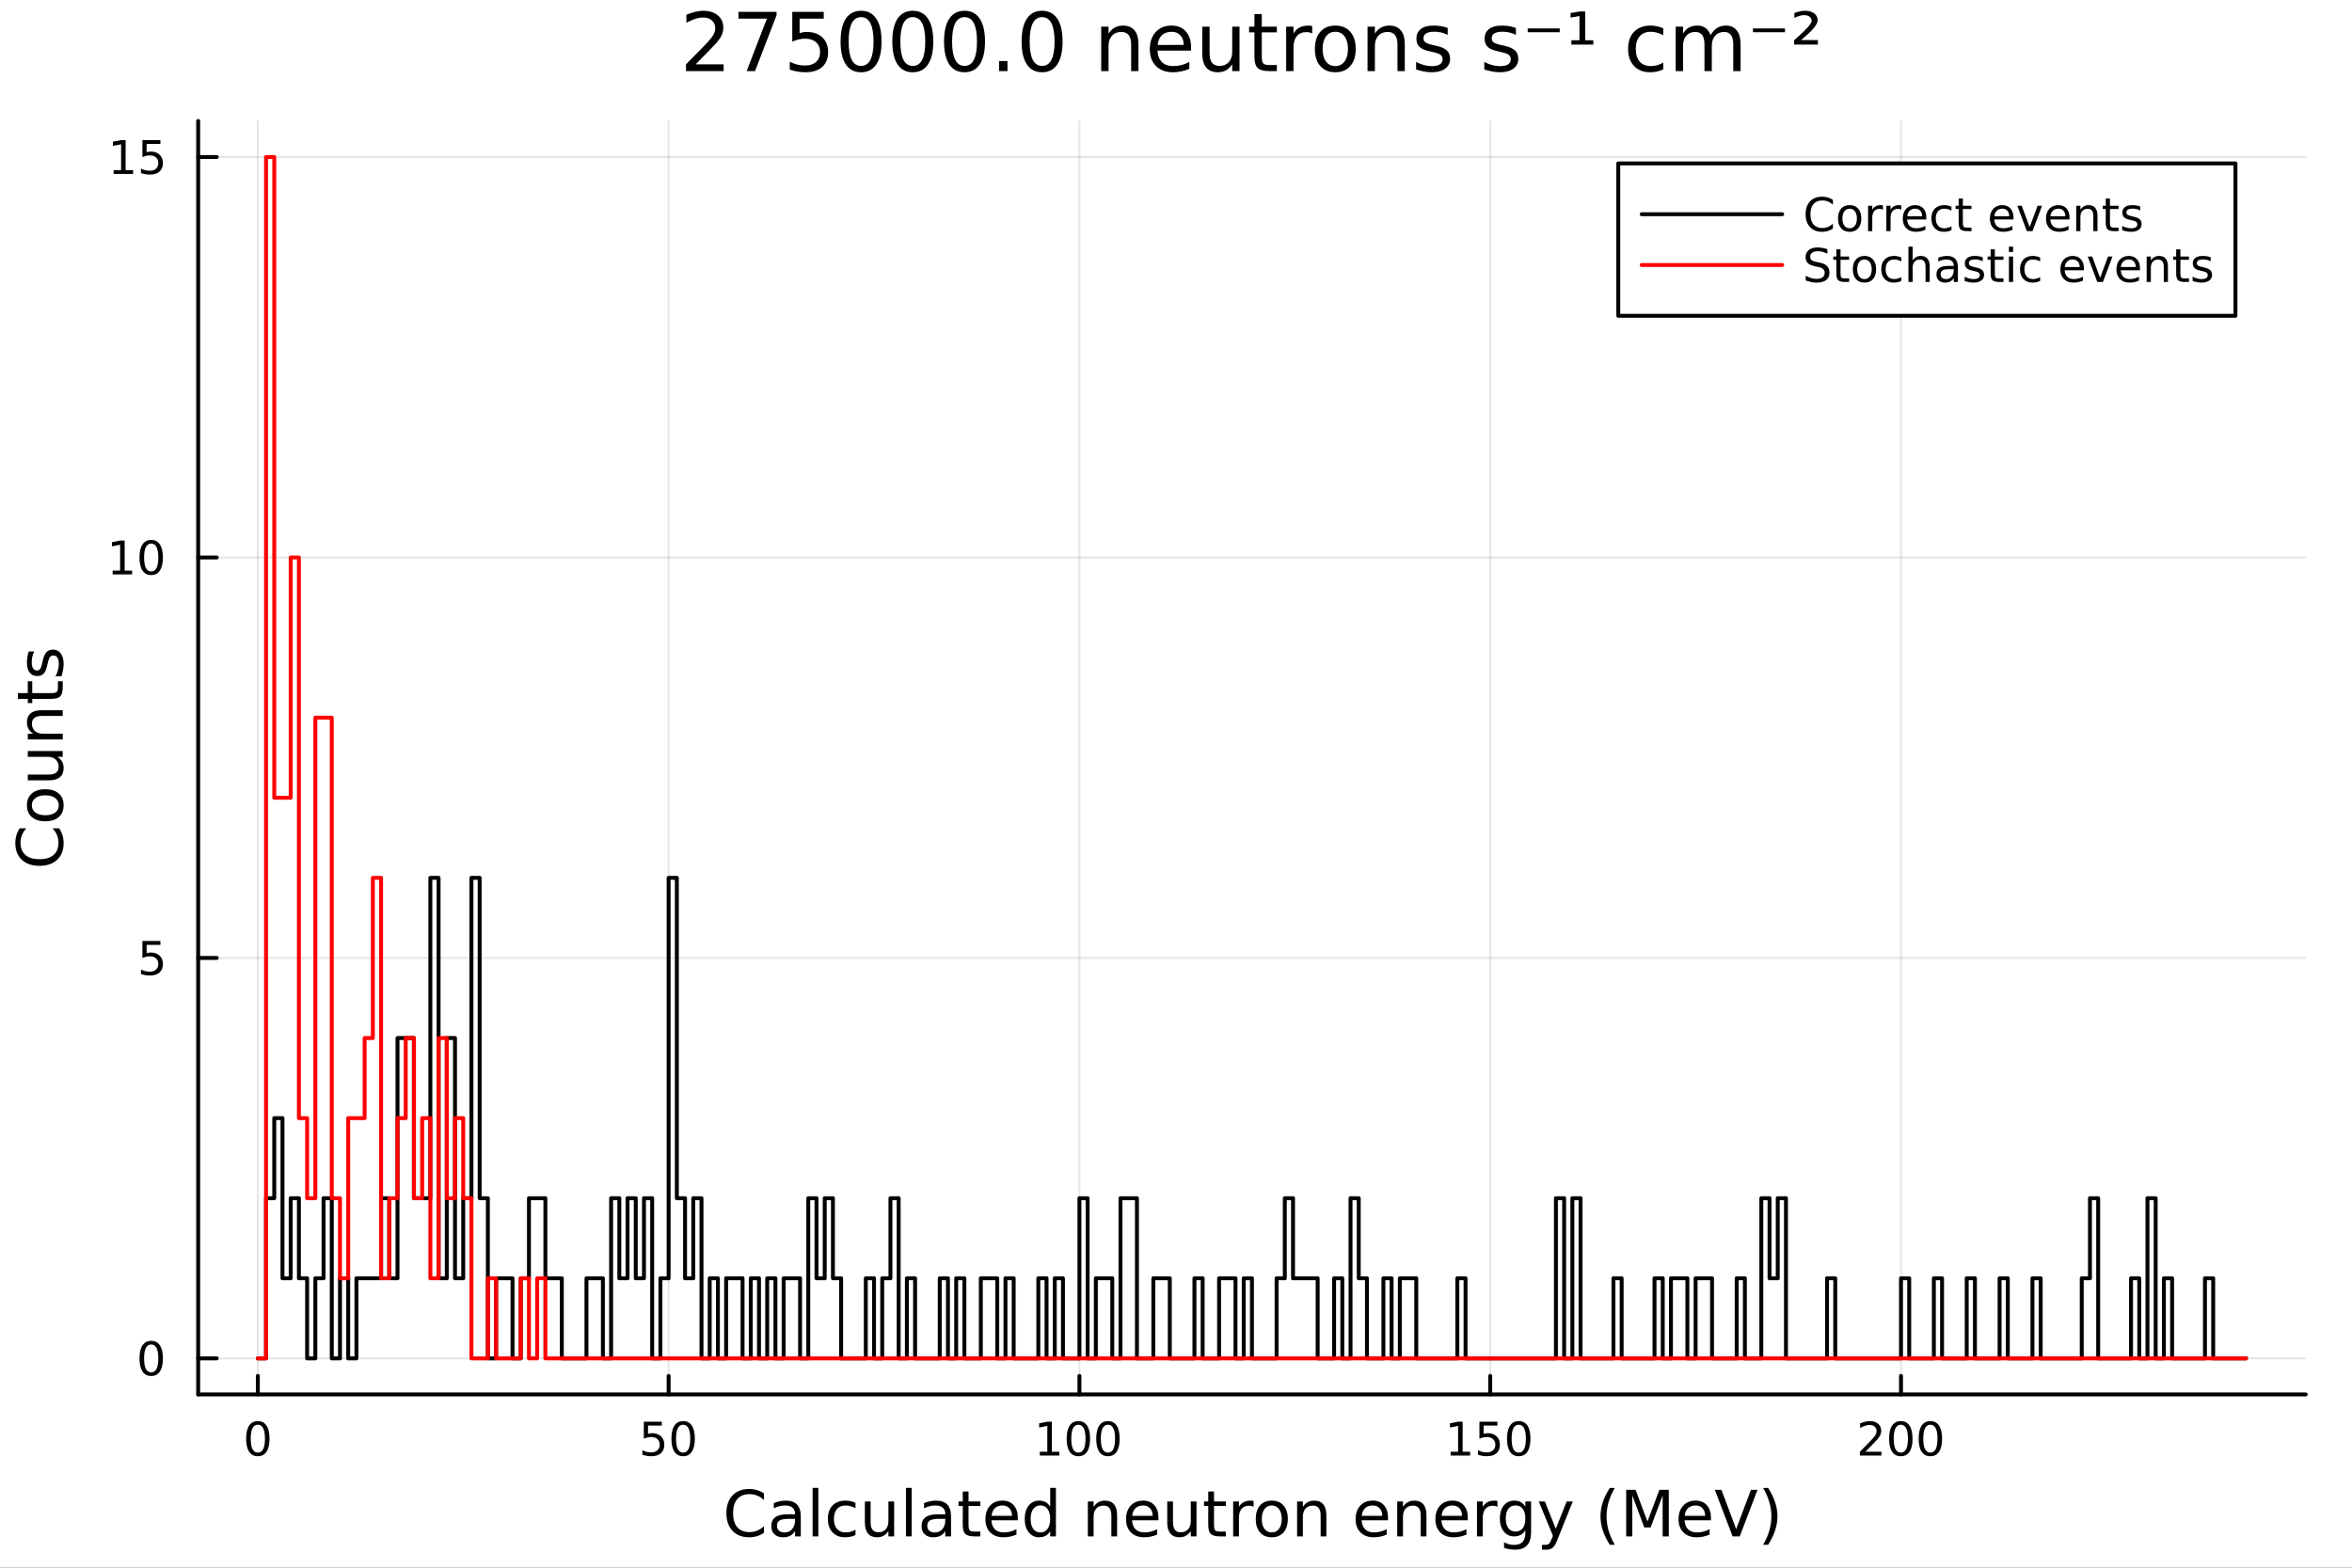 <?xml version="1.0" encoding="utf-8"?>
<svg xmlns="http://www.w3.org/2000/svg" xmlns:xlink="http://www.w3.org/1999/xlink" width="600" height="400" viewBox="0 0 2400 1600">
<rect x="0" y="0" width="2400" height="1600" fill="#333333" stroke="none"/>
<defs>
  <clipPath id="clip730">
    <rect x="0" y="0" width="2400" height="1600"/>
  </clipPath>
</defs>
<path clip-path="url(#clip730)" d="M0 1600 L2400 1600 L2400 0 L0 0  Z" fill="#ffffff" fill-rule="evenodd" fill-opacity="1"/>
<defs>
  <clipPath id="clip731">
    <rect x="480" y="0" width="1681" height="1600"/>
  </clipPath>
</defs>
<path clip-path="url(#clip730)" d="M202.227 1423.18 L2352.76 1423.18 L2352.76 123.472 L202.227 123.472  Z" fill="#ffffff" fill-rule="evenodd" fill-opacity="1"/>
<defs>
  <clipPath id="clip732">
    <rect x="202" y="123" width="2152" height="1301"/>
  </clipPath>
</defs>
<polyline clip-path="url(#clip732)" style="stroke:#000000; stroke-linecap:round; stroke-linejoin:round; stroke-width:2; stroke-opacity:0.1; fill:none" points="263.091,1423.18 263.091,123.472 "/>
<polyline clip-path="url(#clip732)" style="stroke:#000000; stroke-linecap:round; stroke-linejoin:round; stroke-width:2; stroke-opacity:0.1; fill:none" points="682.265,1423.18 682.265,123.472 "/>
<polyline clip-path="url(#clip732)" style="stroke:#000000; stroke-linecap:round; stroke-linejoin:round; stroke-width:2; stroke-opacity:0.1; fill:none" points="1101.44,1423.18 1101.44,123.472 "/>
<polyline clip-path="url(#clip732)" style="stroke:#000000; stroke-linecap:round; stroke-linejoin:round; stroke-width:2; stroke-opacity:0.1; fill:none" points="1520.61,1423.18 1520.61,123.472 "/>
<polyline clip-path="url(#clip732)" style="stroke:#000000; stroke-linecap:round; stroke-linejoin:round; stroke-width:2; stroke-opacity:0.1; fill:none" points="1939.79,1423.18 1939.79,123.472 "/>
<polyline clip-path="url(#clip732)" style="stroke:#000000; stroke-linecap:round; stroke-linejoin:round; stroke-width:2; stroke-opacity:0.1; fill:none" points="202.227,1386.4 2352.76,1386.4 "/>
<polyline clip-path="url(#clip732)" style="stroke:#000000; stroke-linecap:round; stroke-linejoin:round; stroke-width:2; stroke-opacity:0.1; fill:none" points="202.227,977.683 2352.76,977.683 "/>
<polyline clip-path="url(#clip732)" style="stroke:#000000; stroke-linecap:round; stroke-linejoin:round; stroke-width:2; stroke-opacity:0.1; fill:none" points="202.227,568.969 2352.76,568.969 "/>
<polyline clip-path="url(#clip732)" style="stroke:#000000; stroke-linecap:round; stroke-linejoin:round; stroke-width:2; stroke-opacity:0.1; fill:none" points="202.227,160.256 2352.76,160.256 "/>
<polyline clip-path="url(#clip730)" style="stroke:#000000; stroke-linecap:round; stroke-linejoin:round; stroke-width:4; stroke-opacity:1; fill:none" points="202.227,1423.18 2352.76,1423.18 "/>
<polyline clip-path="url(#clip730)" style="stroke:#000000; stroke-linecap:round; stroke-linejoin:round; stroke-width:4; stroke-opacity:1; fill:none" points="263.091,1423.18 263.091,1404.28 "/>
<polyline clip-path="url(#clip730)" style="stroke:#000000; stroke-linecap:round; stroke-linejoin:round; stroke-width:4; stroke-opacity:1; fill:none" points="682.265,1423.18 682.265,1404.28 "/>
<polyline clip-path="url(#clip730)" style="stroke:#000000; stroke-linecap:round; stroke-linejoin:round; stroke-width:4; stroke-opacity:1; fill:none" points="1101.44,1423.18 1101.44,1404.28 "/>
<polyline clip-path="url(#clip730)" style="stroke:#000000; stroke-linecap:round; stroke-linejoin:round; stroke-width:4; stroke-opacity:1; fill:none" points="1520.61,1423.18 1520.61,1404.28 "/>
<polyline clip-path="url(#clip730)" style="stroke:#000000; stroke-linecap:round; stroke-linejoin:round; stroke-width:4; stroke-opacity:1; fill:none" points="1939.79,1423.18 1939.79,1404.28 "/>
<path clip-path="url(#clip730)" d="M263.091 1454.1 Q259.48 1454.1 257.652 1457.66 Q255.846 1461.2 255.846 1468.33 Q255.846 1475.44 257.652 1479.01 Q259.48 1482.55 263.091 1482.55 Q266.726 1482.55 268.531 1479.01 Q270.36 1475.44 270.36 1468.33 Q270.36 1461.2 268.531 1457.66 Q266.726 1454.1 263.091 1454.1 M263.091 1450.39 Q268.902 1450.39 271.957 1455 Q275.036 1459.58 275.036 1468.33 Q275.036 1477.06 271.957 1481.67 Q268.902 1486.25 263.091 1486.25 Q257.281 1486.25 254.203 1481.67 Q251.147 1477.06 251.147 1468.33 Q251.147 1459.58 254.203 1455 Q257.281 1450.39 263.091 1450.39 Z" fill="#000000" fill-rule="nonzero" fill-opacity="1" /><path clip-path="url(#clip730)" d="M656.964 1451.02 L675.321 1451.02 L675.321 1454.96 L661.247 1454.96 L661.247 1463.43 Q662.265 1463.08 663.284 1462.92 Q664.302 1462.73 665.321 1462.73 Q671.108 1462.73 674.487 1465.9 Q677.867 1469.08 677.867 1474.49 Q677.867 1480.07 674.395 1483.17 Q670.923 1486.25 664.603 1486.25 Q662.427 1486.25 660.159 1485.88 Q657.913 1485.51 655.506 1484.77 L655.506 1480.07 Q657.589 1481.2 659.812 1481.76 Q662.034 1482.32 664.511 1482.32 Q668.515 1482.32 670.853 1480.21 Q673.191 1478.1 673.191 1474.49 Q673.191 1470.88 670.853 1468.77 Q668.515 1466.67 664.511 1466.67 Q662.636 1466.67 660.761 1467.08 Q658.909 1467.5 656.964 1468.38 L656.964 1451.02 Z" fill="#000000" fill-rule="nonzero" fill-opacity="1" /><path clip-path="url(#clip730)" d="M697.08 1454.1 Q693.469 1454.1 691.64 1457.66 Q689.835 1461.2 689.835 1468.33 Q689.835 1475.44 691.64 1479.01 Q693.469 1482.55 697.08 1482.55 Q700.714 1482.55 702.52 1479.01 Q704.348 1475.44 704.348 1468.33 Q704.348 1461.2 702.52 1457.66 Q700.714 1454.1 697.08 1454.1 M697.08 1450.39 Q702.89 1450.39 705.946 1455 Q709.024 1459.58 709.024 1468.33 Q709.024 1477.06 705.946 1481.67 Q702.89 1486.25 697.08 1486.25 Q691.27 1486.25 688.191 1481.67 Q685.135 1477.06 685.135 1468.33 Q685.135 1459.58 688.191 1455 Q691.27 1450.39 697.08 1450.39 Z" fill="#000000" fill-rule="nonzero" fill-opacity="1" /><path clip-path="url(#clip730)" d="M1061.05 1481.64 L1068.68 1481.64 L1068.68 1455.28 L1060.37 1456.95 L1060.37 1452.69 L1068.64 1451.02 L1073.31 1451.02 L1073.31 1481.64 L1080.95 1481.64 L1080.95 1485.58 L1061.05 1485.58 L1061.05 1481.64 Z" fill="#000000" fill-rule="nonzero" fill-opacity="1" /><path clip-path="url(#clip730)" d="M1100.4 1454.1 Q1096.79 1454.1 1094.96 1457.66 Q1093.15 1461.2 1093.15 1468.33 Q1093.15 1475.44 1094.96 1479.01 Q1096.79 1482.55 1100.4 1482.55 Q1104.03 1482.55 1105.84 1479.01 Q1107.67 1475.44 1107.67 1468.33 Q1107.67 1461.2 1105.84 1457.66 Q1104.03 1454.1 1100.4 1454.1 M1100.4 1450.39 Q1106.21 1450.39 1109.26 1455 Q1112.34 1459.58 1112.34 1468.33 Q1112.34 1477.06 1109.26 1481.67 Q1106.21 1486.25 1100.4 1486.25 Q1094.59 1486.25 1091.51 1481.67 Q1088.45 1477.06 1088.45 1468.33 Q1088.45 1459.58 1091.51 1455 Q1094.59 1450.39 1100.4 1450.39 Z" fill="#000000" fill-rule="nonzero" fill-opacity="1" /><path clip-path="url(#clip730)" d="M1130.56 1454.1 Q1126.95 1454.1 1125.12 1457.66 Q1123.31 1461.2 1123.31 1468.33 Q1123.31 1475.44 1125.12 1479.01 Q1126.95 1482.55 1130.56 1482.55 Q1134.19 1482.55 1136 1479.01 Q1137.83 1475.44 1137.83 1468.33 Q1137.83 1461.2 1136 1457.66 Q1134.19 1454.1 1130.56 1454.1 M1130.56 1450.39 Q1136.37 1450.39 1139.42 1455 Q1142.5 1459.58 1142.5 1468.33 Q1142.5 1477.06 1139.42 1481.67 Q1136.37 1486.25 1130.56 1486.25 Q1124.75 1486.25 1121.67 1481.67 Q1118.61 1477.06 1118.61 1468.33 Q1118.61 1459.58 1121.67 1455 Q1124.75 1450.39 1130.56 1450.39 Z" fill="#000000" fill-rule="nonzero" fill-opacity="1" /><path clip-path="url(#clip730)" d="M1480.22 1481.64 L1487.86 1481.64 L1487.86 1455.28 L1479.55 1456.95 L1479.55 1452.69 L1487.81 1451.02 L1492.49 1451.02 L1492.49 1481.64 L1500.13 1481.64 L1500.13 1485.58 L1480.22 1485.58 L1480.22 1481.64 Z" fill="#000000" fill-rule="nonzero" fill-opacity="1" /><path clip-path="url(#clip730)" d="M1509.62 1451.02 L1527.97 1451.02 L1527.97 1454.96 L1513.9 1454.96 L1513.9 1463.43 Q1514.92 1463.08 1515.94 1462.92 Q1516.96 1462.73 1517.97 1462.73 Q1523.76 1462.73 1527.14 1465.9 Q1530.52 1469.08 1530.52 1474.49 Q1530.52 1480.07 1527.05 1483.17 Q1523.58 1486.25 1517.26 1486.25 Q1515.08 1486.25 1512.81 1485.88 Q1510.57 1485.51 1508.16 1484.77 L1508.16 1480.07 Q1510.24 1481.2 1512.46 1481.76 Q1514.69 1482.32 1517.16 1482.32 Q1521.17 1482.32 1523.51 1480.21 Q1525.84 1478.1 1525.84 1474.49 Q1525.84 1470.88 1523.51 1468.77 Q1521.17 1466.67 1517.16 1466.67 Q1515.29 1466.67 1513.41 1467.08 Q1511.56 1467.5 1509.62 1468.38 L1509.62 1451.02 Z" fill="#000000" fill-rule="nonzero" fill-opacity="1" /><path clip-path="url(#clip730)" d="M1549.73 1454.1 Q1546.12 1454.1 1544.29 1457.66 Q1542.49 1461.2 1542.49 1468.33 Q1542.49 1475.44 1544.29 1479.01 Q1546.12 1482.55 1549.73 1482.55 Q1553.37 1482.55 1555.17 1479.01 Q1557 1475.44 1557 1468.33 Q1557 1461.2 1555.17 1457.66 Q1553.37 1454.1 1549.73 1454.1 M1549.73 1450.39 Q1555.54 1450.39 1558.6 1455 Q1561.68 1459.58 1561.68 1468.33 Q1561.68 1477.06 1558.6 1481.67 Q1555.54 1486.25 1549.73 1486.25 Q1543.92 1486.25 1540.84 1481.67 Q1537.79 1477.06 1537.79 1468.33 Q1537.79 1459.58 1540.84 1455 Q1543.92 1450.39 1549.73 1450.39 Z" fill="#000000" fill-rule="nonzero" fill-opacity="1" /><path clip-path="url(#clip730)" d="M1903.48 1481.64 L1919.8 1481.64 L1919.8 1485.58 L1897.85 1485.58 L1897.85 1481.64 Q1900.52 1478.89 1905.1 1474.26 Q1909.71 1469.61 1910.89 1468.27 Q1913.13 1465.74 1914.01 1464.01 Q1914.91 1462.25 1914.91 1460.56 Q1914.91 1457.8 1912.97 1456.07 Q1911.05 1454.33 1907.95 1454.33 Q1905.75 1454.33 1903.29 1455.09 Q1900.86 1455.86 1898.08 1457.41 L1898.08 1452.69 Q1900.91 1451.55 1903.36 1450.97 Q1905.82 1450.39 1907.85 1450.39 Q1913.22 1450.39 1916.42 1453.08 Q1919.61 1455.77 1919.61 1460.26 Q1919.61 1462.39 1918.8 1464.31 Q1918.02 1466.2 1915.91 1468.8 Q1915.33 1469.47 1912.23 1472.69 Q1909.13 1475.88 1903.48 1481.64 Z" fill="#000000" fill-rule="nonzero" fill-opacity="1" /><path clip-path="url(#clip730)" d="M1939.61 1454.1 Q1936 1454.1 1934.17 1457.66 Q1932.37 1461.2 1932.37 1468.33 Q1932.37 1475.44 1934.17 1479.01 Q1936 1482.55 1939.61 1482.55 Q1943.25 1482.55 1945.05 1479.01 Q1946.88 1475.44 1946.88 1468.33 Q1946.88 1461.2 1945.05 1457.66 Q1943.25 1454.1 1939.61 1454.1 M1939.61 1450.39 Q1945.42 1450.39 1948.48 1455 Q1951.56 1459.58 1951.56 1468.33 Q1951.56 1477.06 1948.48 1481.67 Q1945.42 1486.25 1939.61 1486.25 Q1933.8 1486.25 1930.72 1481.67 Q1927.67 1477.06 1927.67 1468.33 Q1927.67 1459.58 1930.72 1455 Q1933.8 1450.39 1939.61 1450.39 Z" fill="#000000" fill-rule="nonzero" fill-opacity="1" /><path clip-path="url(#clip730)" d="M1969.77 1454.1 Q1966.16 1454.1 1964.33 1457.66 Q1962.53 1461.2 1962.53 1468.33 Q1962.53 1475.44 1964.33 1479.01 Q1966.16 1482.55 1969.77 1482.55 Q1973.41 1482.55 1975.21 1479.01 Q1977.04 1475.44 1977.04 1468.33 Q1977.04 1461.2 1975.21 1457.66 Q1973.41 1454.1 1969.77 1454.1 M1969.77 1450.39 Q1975.58 1450.39 1978.64 1455 Q1981.72 1459.58 1981.72 1468.33 Q1981.72 1477.06 1978.64 1481.67 Q1975.58 1486.25 1969.77 1486.25 Q1963.96 1486.25 1960.89 1481.67 Q1957.83 1477.06 1957.83 1468.33 Q1957.83 1459.58 1960.89 1455 Q1963.96 1450.39 1969.77 1450.39 Z" fill="#000000" fill-rule="nonzero" fill-opacity="1" /><path clip-path="url(#clip730)" d="M779.566 1524.18 L779.566 1530.96 Q776.32 1527.94 772.627 1526.44 Q768.967 1524.95 764.83 1524.95 Q756.681 1524.95 752.353 1529.95 Q748.024 1534.91 748.024 1544.33 Q748.024 1553.72 752.353 1558.72 Q756.681 1563.68 764.83 1563.68 Q768.967 1563.68 772.627 1562.19 Q776.32 1560.69 779.566 1557.67 L779.566 1564.38 Q776.192 1566.68 772.405 1567.82 Q768.649 1568.97 764.448 1568.97 Q753.658 1568.97 747.451 1562.38 Q741.245 1555.76 741.245 1544.33 Q741.245 1532.87 747.451 1526.28 Q753.658 1519.66 764.448 1519.66 Q768.713 1519.66 772.468 1520.81 Q776.256 1521.92 779.566 1524.18 Z" fill="#000000" fill-rule="nonzero" fill-opacity="1" /><path clip-path="url(#clip730)" d="M805.443 1550.12 Q798.345 1550.12 795.608 1551.75 Q792.87 1553.37 792.87 1557.29 Q792.87 1560.4 794.907 1562.25 Q796.976 1564.07 800.509 1564.07 Q805.379 1564.07 808.307 1560.63 Q811.267 1557.16 811.267 1551.43 L811.267 1550.12 L805.443 1550.12 M817.124 1547.71 L817.124 1568.04 L811.267 1568.04 L811.267 1562.63 Q809.262 1565.88 806.27 1567.44 Q803.278 1568.97 798.95 1568.97 Q793.475 1568.97 790.229 1565.91 Q787.014 1562.82 787.014 1557.67 Q787.014 1551.65 791.024 1548.6 Q795.067 1545.54 803.056 1545.54 L811.267 1545.54 L811.267 1544.97 Q811.267 1540.93 808.594 1538.73 Q805.952 1536.5 801.146 1536.5 Q798.09 1536.5 795.194 1537.23 Q792.298 1537.97 789.624 1539.43 L789.624 1534.02 Q792.839 1532.78 795.862 1532.17 Q798.886 1531.54 801.751 1531.54 Q809.485 1531.54 813.304 1535.55 Q817.124 1539.56 817.124 1547.71 Z" fill="#000000" fill-rule="nonzero" fill-opacity="1" /><path clip-path="url(#clip730)" d="M829.187 1518.52 L835.043 1518.52 L835.043 1568.04 L829.187 1568.04 L829.187 1518.52 Z" fill="#000000" fill-rule="nonzero" fill-opacity="1" /><path clip-path="url(#clip730)" d="M872.951 1533.76 L872.951 1539.24 Q870.468 1537.87 867.954 1537.2 Q865.471 1536.5 862.925 1536.5 Q857.228 1536.5 854.077 1540.13 Q850.926 1543.73 850.926 1550.25 Q850.926 1556.78 854.077 1560.4 Q857.228 1564 862.925 1564 Q865.471 1564 867.954 1563.33 Q870.468 1562.63 872.951 1561.26 L872.951 1566.68 Q870.5 1567.82 867.858 1568.39 Q865.249 1568.97 862.288 1568.97 Q854.236 1568.97 849.493 1563.91 Q844.751 1558.85 844.751 1550.25 Q844.751 1541.53 849.525 1536.53 Q854.331 1531.54 862.67 1531.54 Q865.376 1531.54 867.954 1532.11 Q870.532 1532.65 872.951 1533.76 Z" fill="#000000" fill-rule="nonzero" fill-opacity="1" /><path clip-path="url(#clip730)" d="M882.531 1553.98 L882.531 1532.4 L888.388 1532.4 L888.388 1553.75 Q888.388 1558.81 890.361 1561.36 Q892.335 1563.87 896.281 1563.87 Q901.024 1563.87 903.761 1560.85 Q906.53 1557.83 906.53 1552.61 L906.53 1532.4 L912.387 1532.4 L912.387 1568.04 L906.53 1568.04 L906.53 1562.57 Q904.398 1565.82 901.565 1567.41 Q898.764 1568.97 895.04 1568.97 Q888.897 1568.97 885.714 1565.15 Q882.531 1561.33 882.531 1553.98 M897.268 1531.54 L897.268 1531.54 Z" fill="#000000" fill-rule="nonzero" fill-opacity="1" /><path clip-path="url(#clip730)" d="M924.45 1518.52 L930.306 1518.52 L930.306 1568.04 L924.45 1568.04 L924.45 1518.52 Z" fill="#000000" fill-rule="nonzero" fill-opacity="1" /><path clip-path="url(#clip730)" d="M958.761 1550.12 Q951.663 1550.12 948.926 1551.75 Q946.188 1553.37 946.188 1557.29 Q946.188 1560.4 948.226 1562.25 Q950.294 1564.07 953.827 1564.07 Q958.697 1564.07 961.625 1560.63 Q964.585 1557.16 964.585 1551.43 L964.585 1550.12 L958.761 1550.12 M970.442 1547.71 L970.442 1568.04 L964.585 1568.04 L964.585 1562.63 Q962.58 1565.88 959.588 1567.44 Q956.596 1568.97 952.268 1568.97 Q946.793 1568.97 943.547 1565.91 Q940.332 1562.82 940.332 1557.67 Q940.332 1551.65 944.342 1548.6 Q948.385 1545.54 956.374 1545.54 L964.585 1545.54 L964.585 1544.97 Q964.585 1540.93 961.912 1538.73 Q959.27 1536.5 954.464 1536.5 Q951.408 1536.5 948.512 1537.23 Q945.616 1537.97 942.942 1539.43 L942.942 1534.02 Q946.157 1532.78 949.18 1532.17 Q952.204 1531.54 955.069 1531.54 Q962.803 1531.54 966.622 1535.55 Q970.442 1539.56 970.442 1547.71 Z" fill="#000000" fill-rule="nonzero" fill-opacity="1" /><path clip-path="url(#clip730)" d="M988.298 1522.27 L988.298 1532.4 L1000.36 1532.4 L1000.36 1536.95 L988.298 1536.95 L988.298 1556.3 Q988.298 1560.66 989.475 1561.9 Q990.685 1563.14 994.345 1563.14 L1000.36 1563.14 L1000.36 1568.04 L994.345 1568.04 Q987.566 1568.04 984.987 1565.53 Q982.409 1562.98 982.409 1556.3 L982.409 1536.95 L978.113 1536.95 L978.113 1532.4 L982.409 1532.4 L982.409 1522.27 L988.298 1522.27 Z" fill="#000000" fill-rule="nonzero" fill-opacity="1" /><path clip-path="url(#clip730)" d="M1038.55 1548.76 L1038.55 1551.62 L1011.63 1551.62 Q1012.01 1557.67 1015.26 1560.85 Q1018.53 1564 1024.36 1564 Q1027.73 1564 1030.88 1563.17 Q1034.07 1562.35 1037.19 1560.69 L1037.19 1566.23 Q1034.04 1567.57 1030.73 1568.27 Q1027.41 1568.97 1024.01 1568.97 Q1015.48 1568.97 1010.48 1564 Q1005.52 1559.04 1005.52 1550.57 Q1005.52 1541.82 1010.23 1536.69 Q1014.97 1531.54 1022.99 1531.54 Q1030.18 1531.54 1034.35 1536.18 Q1038.55 1540.8 1038.55 1548.76 M1032.7 1547.04 Q1032.63 1542.23 1029.99 1539.37 Q1027.38 1536.5 1023.05 1536.5 Q1018.15 1536.5 1015.19 1539.27 Q1012.26 1542.04 1011.82 1547.07 L1032.7 1547.04 Z" fill="#000000" fill-rule="nonzero" fill-opacity="1" /><path clip-path="url(#clip730)" d="M1071.62 1537.81 L1071.62 1518.52 L1077.48 1518.52 L1077.48 1568.04 L1071.62 1568.04 L1071.62 1562.7 Q1069.78 1565.88 1066.95 1567.44 Q1064.15 1568.97 1060.2 1568.97 Q1053.74 1568.97 1049.66 1563.81 Q1045.62 1558.65 1045.62 1550.25 Q1045.62 1541.85 1049.66 1536.69 Q1053.74 1531.54 1060.2 1531.54 Q1064.15 1531.54 1066.95 1533.1 Q1069.78 1534.62 1071.62 1537.81 M1051.67 1550.25 Q1051.67 1556.71 1054.31 1560.4 Q1056.98 1564.07 1061.63 1564.07 Q1066.28 1564.07 1068.95 1560.4 Q1071.62 1556.71 1071.62 1550.25 Q1071.62 1543.79 1068.95 1540.13 Q1066.28 1536.44 1061.63 1536.44 Q1056.98 1536.44 1054.31 1540.13 Q1051.67 1543.79 1051.67 1550.25 Z" fill="#000000" fill-rule="nonzero" fill-opacity="1" /><path clip-path="url(#clip730)" d="M1139.9 1546.53 L1139.9 1568.04 L1134.04 1568.04 L1134.04 1546.72 Q1134.04 1541.66 1132.07 1539.14 Q1130.09 1536.63 1126.15 1536.63 Q1121.4 1536.63 1118.67 1539.65 Q1115.93 1542.68 1115.93 1547.9 L1115.93 1568.04 L1110.04 1568.04 L1110.04 1532.4 L1115.93 1532.4 L1115.93 1537.93 Q1118.03 1534.72 1120.86 1533.13 Q1123.73 1531.54 1127.45 1531.54 Q1133.59 1531.54 1136.75 1535.36 Q1139.9 1539.14 1139.9 1546.53 Z" fill="#000000" fill-rule="nonzero" fill-opacity="1" /><path clip-path="url(#clip730)" d="M1182.07 1548.76 L1182.07 1551.62 L1155.14 1551.62 Q1155.52 1557.67 1158.77 1560.85 Q1162.05 1564 1167.87 1564 Q1171.25 1564 1174.4 1563.17 Q1177.58 1562.35 1180.7 1560.69 L1180.7 1566.23 Q1177.55 1567.57 1174.24 1568.27 Q1170.93 1568.97 1167.52 1568.97 Q1158.99 1568.97 1154 1564 Q1149.03 1559.04 1149.03 1550.57 Q1149.03 1541.82 1153.74 1536.69 Q1158.48 1531.54 1166.51 1531.54 Q1173.7 1531.54 1177.87 1536.18 Q1182.07 1540.8 1182.07 1548.76 M1176.21 1547.04 Q1176.15 1542.23 1173.51 1539.37 Q1170.9 1536.5 1166.57 1536.5 Q1161.67 1536.5 1158.71 1539.27 Q1155.78 1542.04 1155.33 1547.07 L1176.21 1547.04 Z" fill="#000000" fill-rule="nonzero" fill-opacity="1" /><path clip-path="url(#clip730)" d="M1191.08 1553.98 L1191.08 1532.4 L1196.93 1532.4 L1196.93 1553.75 Q1196.93 1558.81 1198.91 1561.36 Q1200.88 1563.87 1204.83 1563.87 Q1209.57 1563.87 1212.31 1560.85 Q1215.08 1557.83 1215.08 1552.61 L1215.08 1532.4 L1220.93 1532.4 L1220.93 1568.04 L1215.08 1568.04 L1215.08 1562.57 Q1212.94 1565.82 1210.11 1567.41 Q1207.31 1568.97 1203.59 1568.97 Q1197.44 1568.97 1194.26 1565.15 Q1191.08 1561.33 1191.08 1553.98 M1205.81 1531.54 L1205.81 1531.54 Z" fill="#000000" fill-rule="nonzero" fill-opacity="1" /><path clip-path="url(#clip730)" d="M1238.79 1522.27 L1238.79 1532.4 L1250.85 1532.4 L1250.85 1536.95 L1238.79 1536.95 L1238.79 1556.3 Q1238.79 1560.66 1239.97 1561.9 Q1241.18 1563.14 1244.84 1563.14 L1250.85 1563.14 L1250.85 1568.04 L1244.84 1568.04 Q1238.06 1568.04 1235.48 1565.53 Q1232.9 1562.98 1232.9 1556.3 L1232.9 1536.95 L1228.6 1536.95 L1228.6 1532.4 L1232.9 1532.4 L1232.9 1522.27 L1238.79 1522.27 Z" fill="#000000" fill-rule="nonzero" fill-opacity="1" /><path clip-path="url(#clip730)" d="M1279.21 1537.87 Q1278.22 1537.3 1277.05 1537.04 Q1275.9 1536.76 1274.5 1536.76 Q1269.53 1536.76 1266.86 1540 Q1264.22 1543.22 1264.22 1549.27 L1264.22 1568.04 L1258.33 1568.04 L1258.33 1532.4 L1264.22 1532.4 L1264.22 1537.93 Q1266.07 1534.69 1269.03 1533.13 Q1271.99 1531.54 1276.22 1531.54 Q1276.82 1531.54 1277.56 1531.63 Q1278.29 1531.7 1279.18 1531.85 L1279.21 1537.87 Z" fill="#000000" fill-rule="nonzero" fill-opacity="1" /><path clip-path="url(#clip730)" d="M1297.73 1536.5 Q1293.02 1536.5 1290.29 1540.19 Q1287.55 1543.85 1287.55 1550.25 Q1287.55 1556.65 1290.25 1560.34 Q1292.99 1564 1297.73 1564 Q1302.41 1564 1305.15 1560.31 Q1307.89 1556.62 1307.89 1550.25 Q1307.89 1543.92 1305.15 1540.23 Q1302.41 1536.5 1297.73 1536.5 M1297.73 1531.54 Q1305.37 1531.54 1309.73 1536.5 Q1314.09 1541.47 1314.09 1550.25 Q1314.09 1559 1309.73 1564 Q1305.37 1568.97 1297.73 1568.97 Q1290.06 1568.97 1285.7 1564 Q1281.37 1559 1281.37 1550.25 Q1281.37 1541.47 1285.7 1536.5 Q1290.06 1531.54 1297.73 1531.54 Z" fill="#000000" fill-rule="nonzero" fill-opacity="1" /><path clip-path="url(#clip730)" d="M1353.43 1546.53 L1353.43 1568.04 L1347.58 1568.04 L1347.58 1546.72 Q1347.58 1541.66 1345.6 1539.14 Q1343.63 1536.63 1339.68 1536.63 Q1334.94 1536.63 1332.2 1539.65 Q1329.47 1542.68 1329.47 1547.9 L1329.47 1568.04 L1323.58 1568.04 L1323.58 1532.4 L1329.47 1532.4 L1329.47 1537.93 Q1331.57 1534.72 1334.4 1533.13 Q1337.27 1531.54 1340.99 1531.54 Q1347.13 1531.54 1350.28 1535.36 Q1353.43 1539.14 1353.43 1546.53 Z" fill="#000000" fill-rule="nonzero" fill-opacity="1" /><path clip-path="url(#clip730)" d="M1416.33 1548.76 L1416.33 1551.62 L1389.4 1551.62 Q1389.78 1557.67 1393.03 1560.85 Q1396.31 1564 1402.13 1564 Q1405.51 1564 1408.66 1563.17 Q1411.84 1562.35 1414.96 1560.69 L1414.96 1566.23 Q1411.81 1567.57 1408.5 1568.27 Q1405.19 1568.97 1401.78 1568.97 Q1393.25 1568.97 1388.25 1564 Q1383.29 1559.04 1383.29 1550.57 Q1383.29 1541.82 1388 1536.69 Q1392.74 1531.54 1400.76 1531.54 Q1407.96 1531.54 1412.13 1536.18 Q1416.33 1540.8 1416.33 1548.76 M1410.47 1547.04 Q1410.41 1542.23 1407.77 1539.37 Q1405.16 1536.5 1400.83 1536.5 Q1395.93 1536.5 1392.97 1539.27 Q1390.04 1542.04 1389.59 1547.07 L1410.47 1547.04 Z" fill="#000000" fill-rule="nonzero" fill-opacity="1" /><path clip-path="url(#clip730)" d="M1455.57 1546.53 L1455.57 1568.04 L1449.72 1568.04 L1449.72 1546.72 Q1449.72 1541.66 1447.74 1539.14 Q1445.77 1536.63 1441.82 1536.63 Q1437.08 1536.63 1434.34 1539.65 Q1431.61 1542.68 1431.61 1547.9 L1431.61 1568.04 L1425.72 1568.04 L1425.72 1532.4 L1431.61 1532.4 L1431.61 1537.93 Q1433.71 1534.72 1436.54 1533.13 Q1439.4 1531.54 1443.13 1531.54 Q1449.27 1531.54 1452.42 1535.36 Q1455.57 1539.14 1455.57 1546.53 Z" fill="#000000" fill-rule="nonzero" fill-opacity="1" /><path clip-path="url(#clip730)" d="M1497.75 1548.76 L1497.75 1551.62 L1470.82 1551.62 Q1471.2 1557.67 1474.45 1560.85 Q1477.72 1564 1483.55 1564 Q1486.92 1564 1490.07 1563.17 Q1493.26 1562.35 1496.38 1560.69 L1496.38 1566.23 Q1493.23 1567.57 1489.92 1568.27 Q1486.61 1568.97 1483.2 1568.97 Q1474.67 1568.97 1469.67 1564 Q1464.71 1559.04 1464.71 1550.57 Q1464.71 1541.82 1469.42 1536.69 Q1474.16 1531.54 1482.18 1531.54 Q1489.37 1531.54 1493.54 1536.18 Q1497.75 1540.8 1497.75 1548.76 M1491.89 1547.04 Q1491.83 1542.23 1489.18 1539.37 Q1486.57 1536.5 1482.24 1536.5 Q1477.34 1536.5 1474.38 1539.27 Q1471.45 1542.04 1471.01 1547.07 L1491.89 1547.04 Z" fill="#000000" fill-rule="nonzero" fill-opacity="1" /><path clip-path="url(#clip730)" d="M1528.01 1537.87 Q1527.03 1537.3 1525.85 1537.04 Q1524.7 1536.76 1523.3 1536.76 Q1518.34 1536.76 1515.66 1540 Q1513.02 1543.22 1513.02 1549.27 L1513.02 1568.04 L1507.13 1568.04 L1507.13 1532.4 L1513.02 1532.4 L1513.02 1537.93 Q1514.87 1534.69 1517.83 1533.13 Q1520.79 1531.54 1525.02 1531.54 Q1525.63 1531.54 1526.36 1531.63 Q1527.09 1531.7 1527.98 1531.85 L1528.01 1537.87 Z" fill="#000000" fill-rule="nonzero" fill-opacity="1" /><path clip-path="url(#clip730)" d="M1556.47 1549.81 Q1556.47 1543.44 1553.83 1539.94 Q1551.22 1536.44 1546.47 1536.44 Q1541.76 1536.44 1539.12 1539.94 Q1536.51 1543.44 1536.51 1549.81 Q1536.51 1556.14 1539.12 1559.64 Q1541.76 1563.14 1546.47 1563.14 Q1551.22 1563.14 1553.83 1559.64 Q1556.47 1556.14 1556.47 1549.81 M1562.33 1563.62 Q1562.33 1572.72 1558.28 1577.15 Q1554.24 1581.6 1545.9 1581.6 Q1542.81 1581.6 1540.08 1581.13 Q1537.34 1580.68 1534.76 1579.72 L1534.76 1574.03 Q1537.34 1575.43 1539.85 1576.1 Q1542.37 1576.76 1544.98 1576.76 Q1550.74 1576.76 1553.6 1573.74 Q1556.47 1570.75 1556.47 1564.67 L1556.47 1561.77 Q1554.65 1564.92 1551.82 1566.48 Q1548.99 1568.04 1545.04 1568.04 Q1538.49 1568.04 1534.48 1563.05 Q1530.46 1558.05 1530.46 1549.81 Q1530.46 1541.53 1534.48 1536.53 Q1538.49 1531.54 1545.04 1531.54 Q1548.99 1531.54 1551.82 1533.1 Q1554.65 1534.66 1556.47 1537.81 L1556.47 1532.4 L1562.33 1532.4 L1562.33 1563.62 Z" fill="#000000" fill-rule="nonzero" fill-opacity="1" /><path clip-path="url(#clip730)" d="M1589.22 1571.35 Q1586.74 1577.72 1584.38 1579.66 Q1582.03 1581.6 1578.08 1581.6 L1573.4 1581.6 L1573.4 1576.7 L1576.84 1576.7 Q1579.26 1576.7 1580.59 1575.56 Q1581.93 1574.41 1583.55 1570.14 L1584.61 1567.47 L1570.19 1532.4 L1576.39 1532.4 L1587.53 1560.28 L1598.67 1532.4 L1604.88 1532.4 L1589.22 1571.35 Z" fill="#000000" fill-rule="nonzero" fill-opacity="1" /><path clip-path="url(#clip730)" d="M1647.75 1518.58 Q1643.49 1525.9 1641.42 1533.06 Q1639.35 1540.23 1639.35 1547.58 Q1639.35 1554.93 1641.42 1562.16 Q1643.52 1569.35 1647.75 1576.64 L1642.66 1576.64 Q1637.89 1569.16 1635.5 1561.93 Q1633.14 1554.71 1633.14 1547.58 Q1633.14 1540.48 1635.5 1533.29 Q1637.85 1526.09 1642.66 1518.58 L1647.75 1518.58 Z" fill="#000000" fill-rule="nonzero" fill-opacity="1" /><path clip-path="url(#clip730)" d="M1659.37 1520.52 L1668.95 1520.52 L1681.08 1552.86 L1693.27 1520.52 L1702.85 1520.52 L1702.85 1568.04 L1696.58 1568.04 L1696.58 1526.32 L1684.32 1558.91 L1677.86 1558.91 L1665.61 1526.32 L1665.61 1568.04 L1659.37 1568.04 L1659.37 1520.52 Z" fill="#000000" fill-rule="nonzero" fill-opacity="1" /><path clip-path="url(#clip730)" d="M1745.85 1548.76 L1745.85 1551.62 L1718.92 1551.62 Q1719.3 1557.67 1722.55 1560.85 Q1725.83 1564 1731.65 1564 Q1735.03 1564 1738.18 1563.17 Q1741.36 1562.35 1744.48 1560.69 L1744.48 1566.23 Q1741.33 1567.57 1738.02 1568.27 Q1734.71 1568.97 1731.3 1568.97 Q1722.77 1568.97 1717.78 1564 Q1712.81 1559.04 1712.81 1550.57 Q1712.81 1541.82 1717.52 1536.69 Q1722.26 1531.54 1730.28 1531.54 Q1737.48 1531.54 1741.65 1536.18 Q1745.85 1540.8 1745.85 1548.76 M1739.99 1547.04 Q1739.93 1542.23 1737.29 1539.37 Q1734.68 1536.5 1730.35 1536.5 Q1725.45 1536.5 1722.49 1539.27 Q1719.56 1542.04 1719.11 1547.07 L1739.99 1547.04 Z" fill="#000000" fill-rule="nonzero" fill-opacity="1" /><path clip-path="url(#clip730)" d="M1767.97 1568.04 L1749.83 1520.52 L1756.54 1520.52 L1771.6 1560.53 L1786.68 1520.52 L1793.37 1520.52 L1775.26 1568.04 L1767.97 1568.04 Z" fill="#000000" fill-rule="nonzero" fill-opacity="1" /><path clip-path="url(#clip730)" d="M1799.13 1518.58 L1804.22 1518.58 Q1809 1526.09 1811.35 1533.29 Q1813.74 1540.48 1813.74 1547.58 Q1813.74 1554.71 1811.35 1561.93 Q1809 1569.16 1804.22 1576.64 L1799.13 1576.64 Q1803.36 1569.35 1805.43 1562.16 Q1807.53 1554.93 1807.53 1547.58 Q1807.53 1540.23 1805.43 1533.06 Q1803.36 1525.9 1799.13 1518.58 Z" fill="#000000" fill-rule="nonzero" fill-opacity="1" /><polyline clip-path="url(#clip730)" style="stroke:#000000; stroke-linecap:round; stroke-linejoin:round; stroke-width:4; stroke-opacity:1; fill:none" points="202.227,1423.18 202.227,123.472 "/>
<polyline clip-path="url(#clip730)" style="stroke:#000000; stroke-linecap:round; stroke-linejoin:round; stroke-width:4; stroke-opacity:1; fill:none" points="202.227,1386.4 221.125,1386.4 "/>
<polyline clip-path="url(#clip730)" style="stroke:#000000; stroke-linecap:round; stroke-linejoin:round; stroke-width:4; stroke-opacity:1; fill:none" points="202.227,977.683 221.125,977.683 "/>
<polyline clip-path="url(#clip730)" style="stroke:#000000; stroke-linecap:round; stroke-linejoin:round; stroke-width:4; stroke-opacity:1; fill:none" points="202.227,568.969 221.125,568.969 "/>
<polyline clip-path="url(#clip730)" style="stroke:#000000; stroke-linecap:round; stroke-linejoin:round; stroke-width:4; stroke-opacity:1; fill:none" points="202.227,160.256 221.125,160.256 "/>
<path clip-path="url(#clip730)" d="M154.283 1372.19 Q150.672 1372.19 148.843 1375.76 Q147.038 1379.3 147.038 1386.43 Q147.038 1393.54 148.843 1397.1 Q150.672 1400.64 154.283 1400.64 Q157.917 1400.64 159.723 1397.1 Q161.552 1393.54 161.552 1386.43 Q161.552 1379.3 159.723 1375.76 Q157.917 1372.19 154.283 1372.19 M154.283 1368.49 Q160.093 1368.49 163.149 1373.1 Q166.227 1377.68 166.227 1386.43 Q166.227 1395.16 163.149 1399.76 Q160.093 1404.35 154.283 1404.35 Q148.473 1404.35 145.394 1399.76 Q142.339 1395.16 142.339 1386.43 Q142.339 1377.68 145.394 1373.1 Q148.473 1368.49 154.283 1368.49 Z" fill="#000000" fill-rule="nonzero" fill-opacity="1" /><path clip-path="url(#clip730)" d="M145.325 960.403 L163.681 960.403 L163.681 964.338 L149.607 964.338 L149.607 972.81 Q150.626 972.463 151.644 972.301 Q152.663 972.115 153.681 972.115 Q159.468 972.115 162.848 975.287 Q166.227 978.458 166.227 983.875 Q166.227 989.453 162.755 992.555 Q159.283 995.634 152.964 995.634 Q150.788 995.634 148.519 995.263 Q146.274 994.893 143.866 994.152 L143.866 989.453 Q145.95 990.588 148.172 991.143 Q150.394 991.699 152.871 991.699 Q156.876 991.699 159.214 989.592 Q161.552 987.486 161.552 983.875 Q161.552 980.264 159.214 978.157 Q156.876 976.051 152.871 976.051 Q150.996 976.051 149.121 976.467 Q147.269 976.884 145.325 977.764 L145.325 960.403 Z" fill="#000000" fill-rule="nonzero" fill-opacity="1" /><path clip-path="url(#clip730)" d="M114.931 582.314 L122.57 582.314 L122.57 555.949 L114.26 557.615 L114.26 553.356 L122.524 551.689 L127.2 551.689 L127.2 582.314 L134.839 582.314 L134.839 586.249 L114.931 586.249 L114.931 582.314 Z" fill="#000000" fill-rule="nonzero" fill-opacity="1" /><path clip-path="url(#clip730)" d="M154.283 554.768 Q150.672 554.768 148.843 558.333 Q147.038 561.875 147.038 569.004 Q147.038 576.111 148.843 579.675 Q150.672 583.217 154.283 583.217 Q157.917 583.217 159.723 579.675 Q161.552 576.111 161.552 569.004 Q161.552 561.875 159.723 558.333 Q157.917 554.768 154.283 554.768 M154.283 551.064 Q160.093 551.064 163.149 555.671 Q166.227 560.254 166.227 569.004 Q166.227 577.731 163.149 582.337 Q160.093 586.921 154.283 586.921 Q148.473 586.921 145.394 582.337 Q142.339 577.731 142.339 569.004 Q142.339 560.254 145.394 555.671 Q148.473 551.064 154.283 551.064 Z" fill="#000000" fill-rule="nonzero" fill-opacity="1" /><path clip-path="url(#clip730)" d="M115.927 173.601 L123.566 173.601 L123.566 147.236 L115.256 148.902 L115.256 144.643 L123.519 142.976 L128.195 142.976 L128.195 173.601 L135.834 173.601 L135.834 177.536 L115.927 177.536 L115.927 173.601 Z" fill="#000000" fill-rule="nonzero" fill-opacity="1" /><path clip-path="url(#clip730)" d="M145.325 142.976 L163.681 142.976 L163.681 146.911 L149.607 146.911 L149.607 155.384 Q150.626 155.036 151.644 154.874 Q152.663 154.689 153.681 154.689 Q159.468 154.689 162.848 157.86 Q166.227 161.032 166.227 166.448 Q166.227 172.027 162.755 175.129 Q159.283 178.208 152.964 178.208 Q150.788 178.208 148.519 177.837 Q146.274 177.467 143.866 176.726 L143.866 172.027 Q145.95 173.161 148.172 173.717 Q150.394 174.272 152.871 174.272 Q156.876 174.272 159.214 172.166 Q161.552 170.059 161.552 166.448 Q161.552 162.837 159.214 160.731 Q156.876 158.624 152.871 158.624 Q150.996 158.624 149.121 159.041 Q147.269 159.458 145.325 160.337 L145.325 142.976 Z" fill="#000000" fill-rule="nonzero" fill-opacity="1" /><path clip-path="url(#clip730)" d="M20.144 845.354 L26.924 845.354 Q23.9 848.6 22.404 852.293 Q20.908 855.953 20.908 860.091 Q20.908 868.239 25.905 872.567 Q30.871 876.896 40.292 876.896 Q49.681 876.896 54.678 872.567 Q59.644 868.239 59.644 860.091 Q59.644 855.953 58.148 852.293 Q56.652 848.6 53.628 845.354 L60.344 845.354 Q62.636 848.728 63.781 852.515 Q64.927 856.271 64.927 860.473 Q64.927 871.262 58.339 877.469 Q51.718 883.676 40.292 883.676 Q28.834 883.676 22.245 877.469 Q15.625 871.262 15.625 860.473 Q15.625 856.207 16.771 852.452 Q17.885 848.664 20.144 845.354 Z" fill="#000000" fill-rule="nonzero" fill-opacity="1" /><path clip-path="url(#clip730)" d="M32.462 821.864 Q32.462 826.575 36.154 829.312 Q39.815 832.05 46.212 832.05 Q52.609 832.05 56.302 829.344 Q59.962 826.607 59.962 821.864 Q59.962 817.186 56.27 814.448 Q52.578 811.711 46.212 811.711 Q39.878 811.711 36.186 814.448 Q32.462 817.186 32.462 821.864 M27.497 821.864 Q27.497 814.226 32.462 809.865 Q37.427 805.505 46.212 805.505 Q54.965 805.505 59.962 809.865 Q64.927 814.226 64.927 821.864 Q64.927 829.535 59.962 833.896 Q54.965 838.224 46.212 838.224 Q37.427 838.224 32.462 833.896 Q27.497 829.535 27.497 821.864 Z" fill="#000000" fill-rule="nonzero" fill-opacity="1" /><path clip-path="url(#clip730)" d="M49.936 796.402 L28.356 796.402 L28.356 790.545 L49.713 790.545 Q54.774 790.545 57.32 788.572 Q59.835 786.598 59.835 782.652 Q59.835 777.909 56.811 775.172 Q53.787 772.403 48.567 772.403 L28.356 772.403 L28.356 766.547 L64.004 766.547 L64.004 772.403 L58.53 772.403 Q61.776 774.535 63.368 777.368 Q64.927 780.169 64.927 783.893 Q64.927 790.036 61.108 793.219 Q57.288 796.402 49.936 796.402 M27.497 781.665 L27.497 781.665 Z" fill="#000000" fill-rule="nonzero" fill-opacity="1" /><path clip-path="url(#clip730)" d="M42.488 724.851 L64.004 724.851 L64.004 730.708 L42.679 730.708 Q37.618 730.708 35.104 732.681 Q32.589 734.654 32.589 738.601 Q32.589 743.344 35.613 746.081 Q38.637 748.818 43.857 748.818 L64.004 748.818 L64.004 754.706 L28.356 754.706 L28.356 748.818 L33.894 748.818 Q30.68 746.717 29.088 743.885 Q27.497 741.02 27.497 737.296 Q27.497 731.153 31.316 728.002 Q35.104 724.851 42.488 724.851 Z" fill="#000000" fill-rule="nonzero" fill-opacity="1" /><path clip-path="url(#clip730)" d="M18.235 707.377 L28.356 707.377 L28.356 695.314 L32.908 695.314 L32.908 707.377 L52.259 707.377 Q56.62 707.377 57.861 706.2 Q59.103 704.99 59.103 701.33 L59.103 695.314 L64.004 695.314 L64.004 701.33 Q64.004 708.109 61.49 710.687 Q58.943 713.266 52.259 713.266 L32.908 713.266 L32.908 717.562 L28.356 717.562 L28.356 713.266 L18.235 713.266 L18.235 707.377 Z" fill="#000000" fill-rule="nonzero" fill-opacity="1" /><path clip-path="url(#clip730)" d="M29.407 664.886 L34.945 664.886 Q33.672 667.369 33.035 670.042 Q32.398 672.716 32.398 675.581 Q32.398 679.941 33.735 682.137 Q35.072 684.302 37.746 684.302 Q39.783 684.302 40.96 682.742 Q42.106 681.182 43.157 676.472 L43.602 674.467 Q44.939 668.228 47.39 665.618 Q49.809 662.976 54.169 662.976 Q59.134 662.976 62.031 666.923 Q64.927 670.838 64.927 677.713 Q64.927 680.578 64.354 683.697 Q63.813 686.784 62.699 690.222 L56.652 690.222 Q58.339 686.975 59.198 683.824 Q60.026 680.673 60.026 677.586 Q60.026 673.448 58.625 671.22 Q57.193 668.992 54.615 668.992 Q52.228 668.992 50.955 670.615 Q49.681 672.207 48.504 677.649 L48.026 679.686 Q46.88 685.129 44.525 687.548 Q42.138 689.967 38 689.967 Q32.971 689.967 30.234 686.402 Q27.497 682.837 27.497 676.281 Q27.497 673.034 27.974 670.17 Q28.452 667.305 29.407 664.886 Z" fill="#000000" fill-rule="nonzero" fill-opacity="1" /><path clip-path="url(#clip730)" d="M709.838 65.689 L738.397 65.689 L738.397 72.576 L699.995 72.576 L699.995 65.689 Q704.653 60.869 712.674 52.767 Q720.735 44.625 722.801 42.275 Q726.731 37.86 728.27 34.822 Q729.85 31.743 729.85 28.786 Q729.85 23.965 726.447 20.927 Q723.085 17.889 717.657 17.889 Q713.808 17.889 709.514 19.226 Q705.261 20.562 700.4 23.276 L700.4 15.013 Q705.342 13.028 709.636 12.015 Q713.93 11.002 717.495 11.002 Q726.893 11.002 732.483 15.701 Q738.073 20.4 738.073 28.259 Q738.073 31.986 736.655 35.348 Q735.278 38.67 731.592 43.207 Q730.579 44.382 725.151 50.013 Q719.723 55.603 709.838 65.689 Z" fill="#000000" fill-rule="nonzero" fill-opacity="1" /><path clip-path="url(#clip730)" d="M753.507 12.096 L792.396 12.096 L792.396 15.58 L770.44 72.576 L761.893 72.576 L782.552 18.983 L753.507 18.983 L753.507 12.096 Z" fill="#000000" fill-rule="nonzero" fill-opacity="1" /><path clip-path="url(#clip730)" d="M808.437 12.096 L840.561 12.096 L840.561 18.983 L815.932 18.983 L815.932 33.809 Q817.714 33.201 819.496 32.918 Q821.279 32.594 823.061 32.594 Q833.189 32.594 839.103 38.143 Q845.017 43.693 845.017 53.172 Q845.017 62.935 838.941 68.363 Q832.864 73.751 821.805 73.751 Q817.998 73.751 814.028 73.103 Q810.098 72.454 805.885 71.158 L805.885 62.935 Q809.531 64.92 813.42 65.892 Q817.309 66.864 821.643 66.864 Q828.652 66.864 832.743 63.178 Q836.834 59.492 836.834 53.172 Q836.834 46.853 832.743 43.166 Q828.652 39.48 821.643 39.48 Q818.362 39.48 815.081 40.209 Q811.84 40.938 808.437 42.478 L808.437 12.096 Z" fill="#000000" fill-rule="nonzero" fill-opacity="1" /><path clip-path="url(#clip730)" d="M878.64 17.484 Q872.32 17.484 869.12 23.722 Q865.96 29.92 865.96 42.397 Q865.96 54.833 869.12 61.071 Q872.32 67.269 878.64 67.269 Q885 67.269 888.159 61.071 Q891.359 54.833 891.359 42.397 Q891.359 29.92 888.159 23.722 Q885 17.484 878.64 17.484 M878.64 11.002 Q888.807 11.002 894.155 19.064 Q899.542 27.084 899.542 42.397 Q899.542 57.669 894.155 65.73 Q888.807 73.751 878.64 73.751 Q868.472 73.751 863.084 65.73 Q857.737 57.669 857.737 42.397 Q857.737 27.084 863.084 19.064 Q868.472 11.002 878.64 11.002 Z" fill="#000000" fill-rule="nonzero" fill-opacity="1" /><path clip-path="url(#clip730)" d="M931.423 17.484 Q925.104 17.484 921.903 23.722 Q918.744 29.92 918.744 42.397 Q918.744 54.833 921.903 61.071 Q925.104 67.269 931.423 67.269 Q937.783 67.269 940.943 61.071 Q944.143 54.833 944.143 42.397 Q944.143 29.92 940.943 23.722 Q937.783 17.484 931.423 17.484 M931.423 11.002 Q941.591 11.002 946.938 19.064 Q952.326 27.084 952.326 42.397 Q952.326 57.669 946.938 65.73 Q941.591 73.751 931.423 73.751 Q921.255 73.751 915.867 65.73 Q910.52 57.669 910.52 42.397 Q910.52 27.084 915.867 19.064 Q921.255 11.002 931.423 11.002 Z" fill="#000000" fill-rule="nonzero" fill-opacity="1" /><path clip-path="url(#clip730)" d="M984.206 17.484 Q977.887 17.484 974.687 23.722 Q971.527 29.92 971.527 42.397 Q971.527 54.833 974.687 61.071 Q977.887 67.269 984.206 67.269 Q990.566 67.269 993.726 61.071 Q996.926 54.833 996.926 42.397 Q996.926 29.92 993.726 23.722 Q990.566 17.484 984.206 17.484 M984.206 11.002 Q994.374 11.002 999.721 19.064 Q1005.11 27.084 1005.11 42.397 Q1005.11 57.669 999.721 65.73 Q994.374 73.751 984.206 73.751 Q974.038 73.751 968.651 65.73 Q963.304 57.669 963.304 42.397 Q963.304 27.084 968.651 19.064 Q974.038 11.002 984.206 11.002 Z" fill="#000000" fill-rule="nonzero" fill-opacity="1" /><path clip-path="url(#clip730)" d="M1019.49 62.287 L1028.04 62.287 L1028.04 72.576 L1019.49 72.576 L1019.49 62.287 Z" fill="#000000" fill-rule="nonzero" fill-opacity="1" /><path clip-path="url(#clip730)" d="M1063.36 17.484 Q1057.04 17.484 1053.84 23.722 Q1050.68 29.92 1050.68 42.397 Q1050.68 54.833 1053.84 61.071 Q1057.04 67.269 1063.36 67.269 Q1069.72 67.269 1072.88 61.071 Q1076.08 54.833 1076.08 42.397 Q1076.08 29.92 1072.88 23.722 Q1069.72 17.484 1063.36 17.484 M1063.36 11.002 Q1073.53 11.002 1078.88 19.064 Q1084.26 27.084 1084.26 42.397 Q1084.26 57.669 1078.88 65.73 Q1073.53 73.751 1063.36 73.751 Q1053.19 73.751 1047.81 65.73 Q1042.46 57.669 1042.46 42.397 Q1042.46 27.084 1047.81 19.064 Q1053.19 11.002 1063.36 11.002 Z" fill="#000000" fill-rule="nonzero" fill-opacity="1" /><path clip-path="url(#clip730)" d="M1161.68 45.192 L1161.68 72.576 L1154.22 72.576 L1154.22 45.435 Q1154.22 38.994 1151.71 35.794 Q1149.2 32.594 1144.18 32.594 Q1138.14 32.594 1134.66 36.442 Q1131.17 40.29 1131.17 46.934 L1131.17 72.576 L1123.68 72.576 L1123.68 27.206 L1131.17 27.206 L1131.17 34.254 Q1133.85 30.163 1137.45 28.138 Q1141.1 26.112 1145.84 26.112 Q1153.66 26.112 1157.67 30.973 Q1161.68 35.794 1161.68 45.192 Z" fill="#000000" fill-rule="nonzero" fill-opacity="1" /><path clip-path="url(#clip730)" d="M1215.35 48.028 L1215.35 51.673 L1181.08 51.673 Q1181.57 59.37 1185.7 63.421 Q1189.87 67.431 1197.28 67.431 Q1201.58 67.431 1205.59 66.378 Q1209.64 65.325 1213.61 63.218 L1213.61 70.267 Q1209.6 71.968 1205.39 72.86 Q1201.17 73.751 1196.84 73.751 Q1185.98 73.751 1179.62 67.431 Q1173.3 61.112 1173.3 50.337 Q1173.3 39.197 1179.3 32.675 Q1185.33 26.112 1195.54 26.112 Q1204.7 26.112 1210 32.026 Q1215.35 37.9 1215.35 48.028 M1207.9 45.84 Q1207.82 39.723 1204.45 36.077 Q1201.13 32.431 1195.62 32.431 Q1189.38 32.431 1185.62 35.956 Q1181.89 39.48 1181.32 45.88 L1207.9 45.84 Z" fill="#000000" fill-rule="nonzero" fill-opacity="1" /><path clip-path="url(#clip730)" d="M1226.81 54.671 L1226.81 27.206 L1234.27 27.206 L1234.27 54.387 Q1234.27 60.828 1236.78 64.069 Q1239.29 67.269 1244.31 67.269 Q1250.35 67.269 1253.83 63.421 Q1257.36 59.573 1257.36 52.929 L1257.36 27.206 L1264.81 27.206 L1264.81 72.576 L1257.36 72.576 L1257.36 65.608 Q1254.64 69.74 1251.04 71.766 Q1247.47 73.751 1242.73 73.751 Q1234.92 73.751 1230.87 68.89 Q1226.81 64.029 1226.81 54.671 M1245.57 26.112 L1245.57 26.112 Z" fill="#000000" fill-rule="nonzero" fill-opacity="1" /><path clip-path="url(#clip730)" d="M1287.54 14.324 L1287.54 27.206 L1302.89 27.206 L1302.89 32.999 L1287.54 32.999 L1287.54 57.628 Q1287.54 63.178 1289.04 64.758 Q1290.58 66.338 1295.23 66.338 L1302.89 66.338 L1302.89 72.576 L1295.23 72.576 Q1286.61 72.576 1283.32 69.376 Q1280.04 66.135 1280.04 57.628 L1280.04 32.999 L1274.58 32.999 L1274.58 27.206 L1280.04 27.206 L1280.04 14.324 L1287.54 14.324 Z" fill="#000000" fill-rule="nonzero" fill-opacity="1" /><path clip-path="url(#clip730)" d="M1338.98 34.173 Q1337.73 33.444 1336.23 33.12 Q1334.77 32.756 1332.99 32.756 Q1326.67 32.756 1323.27 36.888 Q1319.9 40.979 1319.9 48.676 L1319.9 72.576 L1312.41 72.576 L1312.41 27.206 L1319.9 27.206 L1319.9 34.254 Q1322.25 30.122 1326.02 28.138 Q1329.79 26.112 1335.18 26.112 Q1335.95 26.112 1336.88 26.234 Q1337.81 26.315 1338.94 26.517 L1338.98 34.173 Z" fill="#000000" fill-rule="nonzero" fill-opacity="1" /><path clip-path="url(#clip730)" d="M1362.56 32.431 Q1356.57 32.431 1353.08 37.131 Q1349.6 41.789 1349.6 49.931 Q1349.6 58.074 1353.04 62.773 Q1356.52 67.431 1362.56 67.431 Q1368.52 67.431 1372 62.732 Q1375.48 58.033 1375.48 49.931 Q1375.48 41.87 1372 37.171 Q1368.52 32.431 1362.56 32.431 M1362.56 26.112 Q1372.28 26.112 1377.83 32.431 Q1383.38 38.751 1383.38 49.931 Q1383.38 61.071 1377.83 67.431 Q1372.28 73.751 1362.56 73.751 Q1352.8 73.751 1347.25 67.431 Q1341.74 61.071 1341.74 49.931 Q1341.74 38.751 1347.25 32.431 Q1352.8 26.112 1362.56 26.112 Z" fill="#000000" fill-rule="nonzero" fill-opacity="1" /><path clip-path="url(#clip730)" d="M1433.45 45.192 L1433.45 72.576 L1426 72.576 L1426 45.435 Q1426 38.994 1423.49 35.794 Q1420.97 32.594 1415.95 32.594 Q1409.92 32.594 1406.43 36.442 Q1402.95 40.29 1402.95 46.934 L1402.95 72.576 L1395.45 72.576 L1395.45 27.206 L1402.95 27.206 L1402.95 34.254 Q1405.62 30.163 1409.23 28.138 Q1412.87 26.112 1417.61 26.112 Q1425.43 26.112 1429.44 30.973 Q1433.45 35.794 1433.45 45.192 Z" fill="#000000" fill-rule="nonzero" fill-opacity="1" /><path clip-path="url(#clip730)" d="M1477.24 28.543 L1477.24 35.591 Q1474.08 33.971 1470.68 33.161 Q1467.28 32.35 1463.63 32.35 Q1458.08 32.35 1455.29 34.052 Q1452.53 35.753 1452.53 39.156 Q1452.53 41.749 1454.52 43.248 Q1456.5 44.706 1462.5 46.043 L1465.05 46.61 Q1472.99 48.311 1476.31 51.43 Q1479.67 54.509 1479.67 60.059 Q1479.67 66.378 1474.65 70.064 Q1469.67 73.751 1460.92 73.751 Q1457.27 73.751 1453.3 73.022 Q1449.37 72.333 1445 70.915 L1445 63.218 Q1449.13 65.365 1453.14 66.459 Q1457.15 67.512 1461.08 67.512 Q1466.34 67.512 1469.18 65.73 Q1472.02 63.907 1472.02 60.626 Q1472.02 57.588 1469.95 55.967 Q1467.92 54.347 1461 52.848 L1458.41 52.24 Q1451.48 50.782 1448.4 47.785 Q1445.32 44.746 1445.32 39.48 Q1445.32 33.08 1449.86 29.596 Q1454.39 26.112 1462.74 26.112 Q1466.87 26.112 1470.52 26.72 Q1474.16 27.327 1477.24 28.543 Z" fill="#000000" fill-rule="nonzero" fill-opacity="1" /><path clip-path="url(#clip730)" d="M1546.84 28.543 L1546.84 35.591 Q1543.68 33.971 1540.27 33.161 Q1536.87 32.35 1533.23 32.35 Q1527.68 32.35 1524.88 34.052 Q1522.13 35.753 1522.13 39.156 Q1522.13 41.749 1524.11 43.248 Q1526.1 44.706 1532.09 46.043 L1534.64 46.61 Q1542.58 48.311 1545.9 51.43 Q1549.27 54.509 1549.27 60.059 Q1549.27 66.378 1544.24 70.064 Q1539.26 73.751 1530.51 73.751 Q1526.87 73.751 1522.9 73.022 Q1518.97 72.333 1514.59 70.915 L1514.59 63.218 Q1518.72 65.365 1522.73 66.459 Q1526.74 67.512 1530.67 67.512 Q1535.94 67.512 1538.78 65.73 Q1541.61 63.907 1541.61 60.626 Q1541.61 57.588 1539.54 55.967 Q1537.52 54.347 1530.59 52.848 L1528 52.24 Q1521.07 50.782 1517.99 47.785 Q1514.92 44.746 1514.92 39.48 Q1514.92 33.08 1519.45 29.596 Q1523.99 26.112 1532.33 26.112 Q1536.47 26.112 1540.11 26.72 Q1543.76 27.327 1546.84 28.543 Z" fill="#000000" fill-rule="nonzero" fill-opacity="1" /><path clip-path="url(#clip730)" d="M1558.87 29.029 L1591.56 29.029 L1591.56 32.877 L1558.87 32.877 L1558.87 29.029 Z" fill="#000000" fill-rule="nonzero" fill-opacity="1" /><path clip-path="url(#clip730)" d="M1603.43 41.06 L1611.69 41.06 L1611.69 16.309 L1602.66 17.97 L1602.66 13.271 L1611.97 11.691 L1617.52 11.691 L1617.52 41.06 L1625.83 41.06 L1625.83 45.516 L1603.43 45.516 L1603.43 41.06 Z" fill="#000000" fill-rule="nonzero" fill-opacity="1" /><path clip-path="url(#clip730)" d="M1697.21 28.948 L1697.21 35.915 Q1694.05 34.173 1690.85 33.323 Q1687.69 32.431 1684.45 32.431 Q1677.19 32.431 1673.18 37.05 Q1669.17 41.627 1669.17 49.931 Q1669.17 58.236 1673.18 62.854 Q1677.19 67.431 1684.45 67.431 Q1687.69 67.431 1690.85 66.581 Q1694.05 65.689 1697.21 63.948 L1697.21 70.834 Q1694.09 72.292 1690.72 73.022 Q1687.4 73.751 1683.64 73.751 Q1673.39 73.751 1667.35 67.31 Q1661.31 60.869 1661.31 49.931 Q1661.31 38.832 1667.39 32.472 Q1673.51 26.112 1684.12 26.112 Q1687.56 26.112 1690.85 26.841 Q1694.13 27.53 1697.21 28.948 Z" fill="#000000" fill-rule="nonzero" fill-opacity="1" /><path clip-path="url(#clip730)" d="M1745.49 35.915 Q1748.29 30.892 1752.18 28.502 Q1756.07 26.112 1761.33 26.112 Q1768.42 26.112 1772.27 31.095 Q1776.12 36.037 1776.12 45.192 L1776.12 72.576 L1768.62 72.576 L1768.62 45.435 Q1768.62 38.913 1766.31 35.753 Q1764.01 32.594 1759.27 32.594 Q1753.47 32.594 1750.11 36.442 Q1746.75 40.29 1746.75 46.934 L1746.75 72.576 L1739.25 72.576 L1739.25 45.435 Q1739.25 38.873 1736.95 35.753 Q1734.64 32.594 1729.82 32.594 Q1724.1 32.594 1720.74 36.482 Q1717.38 40.331 1717.38 46.934 L1717.38 72.576 L1709.89 72.576 L1709.89 27.206 L1717.38 27.206 L1717.38 34.254 Q1719.93 30.082 1723.5 28.097 Q1727.06 26.112 1731.96 26.112 Q1736.9 26.112 1740.35 28.624 Q1743.83 31.135 1745.49 35.915 Z" fill="#000000" fill-rule="nonzero" fill-opacity="1" /><path clip-path="url(#clip730)" d="M1788.72 29.029 L1821.41 29.029 L1821.41 32.877 L1788.72 32.877 L1788.72 29.029 Z" fill="#000000" fill-rule="nonzero" fill-opacity="1" /><path clip-path="url(#clip730)" d="M1837.81 40.898 L1854.99 40.898 L1854.99 45.516 L1830.76 45.516 L1830.76 41.06 Q1832.14 39.804 1834.69 37.536 Q1848.63 25.18 1848.63 21.373 Q1848.63 18.699 1846.52 17.079 Q1844.42 15.418 1840.97 15.418 Q1838.87 15.418 1836.39 16.147 Q1833.92 16.836 1831.01 18.253 L1831.01 13.271 Q1834.13 12.136 1836.8 11.569 Q1839.51 11.002 1841.82 11.002 Q1847.7 11.002 1851.22 13.676 Q1854.75 16.349 1854.75 20.724 Q1854.75 26.355 1841.34 37.86 Q1839.07 39.804 1837.81 40.898 Z" fill="#000000" fill-rule="nonzero" fill-opacity="1" /><polyline clip-path="url(#clip732)" style="stroke:#000000; stroke-linecap:round; stroke-linejoin:round; stroke-width:4; stroke-opacity:1; fill:none" points="263.091,1386.4 263.091,1386.4 271.475,1386.4 271.475,1222.91 279.858,1222.91 279.858,1141.17 288.242,1141.17 288.242,1304.65 296.625,1304.65 296.625,1222.91 305.009,1222.91 305.009,1304.65 313.392,1304.65 313.392,1386.4 321.776,1386.4 321.776,1304.65 330.159,1304.65 330.159,1222.91 338.543,1222.91 338.543,1386.4 346.926,1386.4 346.926,1304.65 355.31,1304.65 355.31,1386.4 363.693,1386.4 363.693,1304.65 372.077,1304.65 380.46,1304.65 388.844,1304.65 388.844,1222.91 397.227,1222.91 397.227,1304.65 405.611,1304.65 405.611,1059.43 413.994,1059.43 422.377,1059.43 422.377,1222.91 430.761,1222.91 439.144,1222.91 439.144,895.94 447.528,895.94 447.528,1304.65 455.911,1304.65 455.911,1059.43 464.295,1059.43 464.295,1304.65 472.678,1304.65 472.678,1222.91 481.062,1222.91 481.062,895.94 489.445,895.94 489.445,1222.91 497.829,1222.91 497.829,1386.4 506.212,1386.4 506.212,1304.65 514.596,1304.65 522.979,1304.65 522.979,1386.4 531.363,1386.4 531.363,1304.65 539.746,1304.65 539.746,1222.91 548.13,1222.91 556.513,1222.91 556.513,1304.65 564.897,1304.65 573.28,1304.65 573.28,1386.4 581.663,1386.4 590.047,1386.4 598.43,1386.4 598.43,1304.65 606.814,1304.65 615.197,1304.65 615.197,1386.4 623.581,1386.4 623.581,1222.91 631.964,1222.91 631.964,1304.65 640.348,1304.65 640.348,1222.91 648.731,1222.91 648.731,1304.65 657.115,1304.65 657.115,1222.91 665.498,1222.91 665.498,1386.4 673.882,1386.4 673.882,1304.65 682.265,1304.65 682.265,895.94 690.649,895.94 690.649,1222.91 699.032,1222.91 699.032,1304.65 707.416,1304.65 707.416,1222.91 715.799,1222.91 715.799,1386.4 724.182,1386.4 724.182,1304.65 732.566,1304.65 732.566,1386.4 740.949,1386.4 740.949,1304.65 749.333,1304.65 757.716,1304.65 757.716,1386.4 766.1,1386.4 766.1,1304.65 774.483,1304.65 774.483,1386.4 782.867,1386.4 782.867,1304.65 791.25,1304.65 791.25,1386.4 799.634,1386.4 799.634,1304.65 808.017,1304.65 816.401,1304.65 816.401,1386.4 824.784,1386.4 824.784,1222.91 833.168,1222.91 833.168,1304.65 841.551,1304.65 841.551,1222.91 849.935,1222.91 849.935,1304.65 858.318,1304.65 858.318,1386.4 866.702,1386.4 875.085,1386.4 883.468,1386.4 883.468,1304.65 891.852,1304.65 891.852,1386.4 900.235,1386.4 900.235,1304.65 908.619,1304.65 908.619,1222.91 917.002,1222.91 917.002,1386.4 925.386,1386.4 925.386,1304.65 933.769,1304.65 933.769,1386.4 942.153,1386.4 950.536,1386.4 958.92,1386.4 958.92,1304.65 967.303,1304.65 967.303,1386.4 975.687,1386.4 975.687,1304.65 984.07,1304.65 984.07,1386.4 992.454,1386.4 1000.84,1386.4 1000.84,1304.65 1009.22,1304.65 1017.6,1304.65 1017.6,1386.4 1025.99,1386.4 1025.99,1304.65 1034.37,1304.65 1034.37,1386.4 1042.75,1386.4 1051.14,1386.4 1059.52,1386.4 1059.52,1304.65 1067.9,1304.65 1067.9,1386.4 1076.29,1386.4 1076.29,1304.65 1084.67,1304.65 1084.67,1386.4 1093.06,1386.4 1101.44,1386.4 1101.44,1222.91 1109.82,1222.91 1109.82,1386.4 1118.21,1386.4 1118.21,1304.65 1126.59,1304.65 1134.97,1304.65 1134.97,1386.4 1143.36,1386.4 1143.36,1222.91 1151.74,1222.91 1160.12,1222.91 1160.12,1386.4 1168.51,1386.4 1176.89,1386.4 1176.89,1304.65 1185.27,1304.65 1193.66,1304.65 1193.66,1386.4 1202.04,1386.4 1210.42,1386.4 1218.81,1386.4 1218.81,1304.65 1227.19,1304.65 1227.19,1386.4 1235.57,1386.4 1243.96,1386.4 1243.96,1304.65 1252.34,1304.65 1260.72,1304.65 1260.72,1386.4 1269.11,1386.4 1269.11,1304.65 1277.49,1304.65 1277.49,1386.4 1285.88,1386.4 1294.26,1386.4 1302.64,1386.4 1302.64,1304.65 1311.03,1304.65 1311.03,1222.91 1319.41,1222.91 1319.41,1304.65 1327.79,1304.65 1336.18,1304.65 1344.56,1304.65 1344.56,1386.4 1352.94,1386.4 1361.33,1386.4 1361.33,1304.65 1369.71,1304.65 1369.71,1386.4 1378.09,1386.4 1378.09,1222.91 1386.48,1222.91 1386.48,1304.65 1394.86,1304.65 1394.86,1386.4 1403.24,1386.4 1411.63,1386.4 1411.63,1304.65 1420.01,1304.65 1420.01,1386.4 1428.39,1386.4 1428.39,1304.65 1436.78,1304.65 1445.16,1304.65 1445.16,1386.4 1453.54,1386.4 1461.93,1386.4 1470.31,1386.4 1478.7,1386.4 1487.08,1386.4 1487.08,1304.65 1495.46,1304.65 1495.46,1386.4 1503.85,1386.4 1512.23,1386.4 1520.61,1386.4 1529,1386.4 1537.38,1386.4 1545.76,1386.4 1554.15,1386.4 1562.53,1386.4 1570.91,1386.4 1579.3,1386.4 1587.68,1386.4 1587.68,1222.91 1596.06,1222.91 1596.06,1386.4 1604.45,1386.4 1604.45,1222.91 1612.83,1222.91 1612.83,1386.4 1621.21,1386.4 1629.6,1386.4 1637.98,1386.4 1646.36,1386.4 1646.36,1304.65 1654.75,1304.65 1654.75,1386.4 1663.13,1386.4 1671.51,1386.4 1679.9,1386.4 1688.28,1386.4 1688.28,1304.65 1696.67,1304.65 1696.67,1386.4 1705.05,1386.4 1705.05,1304.65 1713.43,1304.65 1721.82,1304.65 1721.82,1386.4 1730.2,1386.4 1730.2,1304.65 1738.58,1304.65 1746.97,1304.65 1746.97,1386.4 1755.35,1386.4 1763.73,1386.4 1772.12,1386.4 1772.12,1304.65 1780.5,1304.65 1780.5,1386.4 1788.88,1386.4 1797.27,1386.4 1797.27,1222.91 1805.65,1222.91 1805.65,1304.65 1814.03,1304.65 1814.03,1222.91 1822.42,1222.91 1822.42,1386.4 1830.8,1386.4 1839.18,1386.4 1847.57,1386.4 1855.95,1386.4 1864.33,1386.4 1864.33,1304.65 1872.72,1304.65 1872.72,1386.4 1881.1,1386.4 1889.49,1386.4 1897.87,1386.4 1906.25,1386.4 1914.64,1386.4 1923.02,1386.4 1931.4,1386.4 1939.79,1386.4 1939.79,1304.65 1948.17,1304.65 1948.17,1386.4 1956.55,1386.4 1964.94,1386.4 1973.32,1386.4 1973.32,1304.65 1981.7,1304.65 1981.7,1386.4 1990.09,1386.4 1998.47,1386.4 2006.85,1386.4 2006.85,1304.65 2015.24,1304.65 2015.24,1386.4 2023.62,1386.4 2032,1386.4 2040.39,1386.4 2040.39,1304.65 2048.77,1304.65 2048.77,1386.4 2057.15,1386.4 2065.54,1386.4 2073.92,1386.4 2073.92,1304.65 2082.31,1304.65 2082.31,1386.4 2090.69,1386.4 2099.07,1386.4 2107.46,1386.4 2115.84,1386.4 2124.22,1386.4 2124.22,1304.65 2132.61,1304.65 2132.61,1222.91 2140.99,1222.91 2140.99,1386.4 2149.37,1386.4 2157.76,1386.4 2166.14,1386.4 2174.52,1386.4 2174.52,1304.65 2182.91,1304.65 2182.91,1386.4 2191.29,1386.4 2191.29,1222.91 2199.67,1222.91 2199.67,1386.4 2208.06,1386.4 2208.06,1304.65 2216.44,1304.65 2216.44,1386.4 2224.82,1386.4 2233.21,1386.4 2241.59,1386.4 2249.97,1386.4 2249.97,1304.65 2258.36,1304.65 2258.36,1386.4 2266.74,1386.4 2275.12,1386.4 2283.51,1386.4 2291.89,1386.4 "/>
<polyline clip-path="url(#clip732)" style="stroke:#ff0000; stroke-linecap:round; stroke-linejoin:round; stroke-width:4; stroke-opacity:1; fill:none" points="263.091,1386.4 263.091,1386.4 271.475,1386.4 271.475,160.256 279.858,160.256 279.858,814.197 288.242,814.197 296.625,814.197 296.625,568.969 305.009,568.969 305.009,1141.17 313.392,1141.17 313.392,1222.91 321.776,1222.91 321.776,732.455 330.159,732.455 338.543,732.455 338.543,1222.91 346.926,1222.91 346.926,1304.65 355.31,1304.65 355.31,1141.17 363.693,1141.17 372.077,1141.17 372.077,1059.43 380.46,1059.43 380.46,895.94 388.844,895.94 388.844,1304.65 397.227,1304.65 397.227,1222.91 405.611,1222.91 405.611,1141.17 413.994,1141.17 413.994,1059.43 422.377,1059.43 422.377,1222.91 430.761,1222.91 430.761,1141.17 439.144,1141.17 439.144,1304.65 447.528,1304.65 447.528,1059.43 455.911,1059.43 455.911,1222.91 464.295,1222.91 464.295,1141.17 472.678,1141.17 472.678,1222.91 481.062,1222.91 481.062,1386.4 489.445,1386.4 497.829,1386.4 497.829,1304.65 506.212,1304.65 506.212,1386.4 514.596,1386.4 522.979,1386.4 531.363,1386.4 531.363,1304.65 539.746,1304.65 539.746,1386.4 548.13,1386.4 548.13,1304.65 556.513,1304.65 556.513,1386.4 564.897,1386.4 573.28,1386.4 581.663,1386.4 590.047,1386.4 598.43,1386.4 606.814,1386.4 615.197,1386.4 623.581,1386.4 631.964,1386.4 640.348,1386.4 648.731,1386.4 657.115,1386.4 665.498,1386.4 673.882,1386.4 682.265,1386.4 690.649,1386.4 699.032,1386.4 707.416,1386.4 715.799,1386.4 724.182,1386.4 732.566,1386.4 740.949,1386.4 749.333,1386.4 757.716,1386.4 766.1,1386.4 774.483,1386.4 782.867,1386.4 791.25,1386.4 799.634,1386.4 808.017,1386.4 816.401,1386.4 824.784,1386.4 833.168,1386.4 841.551,1386.4 849.935,1386.4 858.318,1386.4 866.702,1386.4 875.085,1386.4 883.468,1386.4 891.852,1386.4 900.235,1386.4 908.619,1386.4 917.002,1386.4 925.386,1386.4 933.769,1386.4 942.153,1386.4 950.536,1386.4 958.92,1386.4 967.303,1386.4 975.687,1386.4 984.07,1386.4 992.454,1386.4 1000.84,1386.4 1009.22,1386.4 1017.6,1386.4 1025.99,1386.4 1034.37,1386.4 1042.75,1386.4 1051.14,1386.4 1059.52,1386.4 1067.9,1386.4 1076.29,1386.4 1084.67,1386.4 1093.06,1386.4 1101.44,1386.4 1109.82,1386.4 1118.21,1386.4 1126.59,1386.4 1134.97,1386.4 1143.36,1386.4 1151.74,1386.4 1160.12,1386.4 1168.51,1386.4 1176.89,1386.4 1185.27,1386.4 1193.66,1386.4 1202.04,1386.4 1210.42,1386.4 1218.81,1386.4 1227.19,1386.4 1235.57,1386.4 1243.96,1386.4 1252.34,1386.4 1260.72,1386.4 1269.11,1386.4 1277.49,1386.4 1285.88,1386.4 1294.26,1386.4 1302.64,1386.4 1311.03,1386.4 1319.41,1386.4 1327.79,1386.4 1336.18,1386.4 1344.56,1386.4 1352.94,1386.4 1361.33,1386.4 1369.71,1386.4 1378.09,1386.4 1386.48,1386.4 1394.86,1386.4 1403.24,1386.4 1411.63,1386.4 1420.01,1386.4 1428.39,1386.4 1436.78,1386.4 1445.16,1386.4 1453.54,1386.4 1461.93,1386.4 1470.31,1386.4 1478.7,1386.4 1487.08,1386.4 1495.46,1386.4 1503.85,1386.4 1512.23,1386.4 1520.61,1386.4 1529,1386.4 1537.38,1386.4 1545.76,1386.4 1554.15,1386.4 1562.53,1386.4 1570.91,1386.4 1579.3,1386.4 1587.68,1386.4 1596.06,1386.4 1604.45,1386.4 1612.83,1386.4 1621.21,1386.4 1629.6,1386.4 1637.98,1386.4 1646.36,1386.4 1654.75,1386.4 1663.13,1386.4 1671.51,1386.4 1679.9,1386.4 1688.28,1386.4 1696.67,1386.4 1705.05,1386.4 1713.43,1386.4 1721.82,1386.4 1730.2,1386.4 1738.58,1386.4 1746.97,1386.4 1755.35,1386.4 1763.73,1386.4 1772.12,1386.4 1780.5,1386.4 1788.88,1386.4 1797.27,1386.4 1805.65,1386.4 1814.03,1386.4 1822.42,1386.4 1830.8,1386.4 1839.18,1386.4 1847.57,1386.4 1855.95,1386.4 1864.33,1386.4 1872.72,1386.4 1881.1,1386.4 1889.49,1386.4 1897.87,1386.4 1906.25,1386.4 1914.64,1386.4 1923.02,1386.4 1931.4,1386.4 1939.79,1386.4 1948.17,1386.4 1956.55,1386.4 1964.94,1386.4 1973.32,1386.4 1981.7,1386.4 1990.09,1386.4 1998.47,1386.4 2006.85,1386.4 2015.24,1386.4 2023.62,1386.4 2032,1386.4 2040.39,1386.4 2048.77,1386.4 2057.15,1386.4 2065.54,1386.4 2073.92,1386.4 2082.31,1386.4 2090.69,1386.4 2099.07,1386.4 2107.46,1386.4 2115.84,1386.4 2124.22,1386.4 2132.61,1386.4 2140.99,1386.4 2149.37,1386.4 2157.76,1386.4 2166.14,1386.4 2174.52,1386.4 2182.91,1386.4 2191.29,1386.4 2199.67,1386.4 2208.06,1386.4 2216.44,1386.4 2224.82,1386.4 2233.21,1386.4 2241.59,1386.4 2249.97,1386.4 2258.36,1386.4 2266.74,1386.4 2275.12,1386.4 2283.51,1386.4 2291.89,1386.4 "/>
<path clip-path="url(#clip730)" d="M1651.3 322.316 L2281.07 322.316 L2281.07 166.796 L1651.3 166.796  Z" fill="#ffffff" fill-rule="evenodd" fill-opacity="1"/>
<polyline clip-path="url(#clip730)" style="stroke:#000000; stroke-linecap:round; stroke-linejoin:round; stroke-width:4; stroke-opacity:1; fill:none" points="1651.3,322.316 2281.07,322.316 2281.07,166.796 1651.3,166.796 1651.3,322.316 "/>
<polyline clip-path="url(#clip730)" style="stroke:#000000; stroke-linecap:round; stroke-linejoin:round; stroke-width:4; stroke-opacity:1; fill:none" points="1675.19,218.636 1818.56,218.636 "/>
<path clip-path="url(#clip730)" d="M1870.33 204.018 L1870.33 208.948 Q1867.97 206.749 1865.28 205.661 Q1862.62 204.573 1859.61 204.573 Q1853.68 204.573 1850.54 208.208 Q1847.39 211.819 1847.39 218.67 Q1847.39 225.499 1850.54 229.133 Q1853.68 232.744 1859.61 232.744 Q1862.62 232.744 1865.28 231.656 Q1867.97 230.569 1870.33 228.369 L1870.33 233.254 Q1867.87 234.92 1865.12 235.754 Q1862.39 236.587 1859.33 236.587 Q1851.48 236.587 1846.97 231.795 Q1842.46 226.981 1842.46 218.67 Q1842.46 210.337 1846.97 205.546 Q1851.48 200.731 1859.33 200.731 Q1862.43 200.731 1865.17 201.564 Q1867.92 202.374 1870.33 204.018 Z" fill="#000000" fill-rule="nonzero" fill-opacity="1" /><path clip-path="url(#clip730)" d="M1887.41 212.976 Q1883.98 212.976 1881.99 215.661 Q1880 218.323 1880 222.976 Q1880 227.629 1881.97 230.314 Q1883.96 232.976 1887.41 232.976 Q1890.81 232.976 1892.8 230.291 Q1894.79 227.606 1894.79 222.976 Q1894.79 218.37 1892.8 215.684 Q1890.81 212.976 1887.41 212.976 M1887.41 209.365 Q1892.97 209.365 1896.14 212.976 Q1899.31 216.587 1899.31 222.976 Q1899.31 229.342 1896.14 232.976 Q1892.97 236.587 1887.41 236.587 Q1881.83 236.587 1878.66 232.976 Q1875.51 229.342 1875.51 222.976 Q1875.51 216.587 1878.66 212.976 Q1881.83 209.365 1887.41 209.365 Z" fill="#000000" fill-rule="nonzero" fill-opacity="1" /><path clip-path="url(#clip730)" d="M1921.39 213.971 Q1920.67 213.555 1919.82 213.37 Q1918.98 213.161 1917.97 213.161 Q1914.35 213.161 1912.41 215.522 Q1910.49 217.86 1910.49 222.258 L1910.49 235.916 L1906.21 235.916 L1906.21 209.99 L1910.49 209.99 L1910.49 214.018 Q1911.83 211.657 1913.98 210.522 Q1916.14 209.365 1919.22 209.365 Q1919.66 209.365 1920.19 209.434 Q1920.72 209.481 1921.37 209.596 L1921.39 213.971 Z" fill="#000000" fill-rule="nonzero" fill-opacity="1" /><path clip-path="url(#clip730)" d="M1940.05 213.971 Q1939.33 213.555 1938.47 213.37 Q1937.64 213.161 1936.62 213.161 Q1933.01 213.161 1931.07 215.522 Q1929.15 217.86 1929.15 222.258 L1929.15 235.916 L1924.86 235.916 L1924.86 209.99 L1929.15 209.99 L1929.15 214.018 Q1930.49 211.657 1932.64 210.522 Q1934.79 209.365 1937.87 209.365 Q1938.31 209.365 1938.85 209.434 Q1939.38 209.481 1940.03 209.596 L1940.05 213.971 Z" fill="#000000" fill-rule="nonzero" fill-opacity="1" /><path clip-path="url(#clip730)" d="M1965.65 221.888 L1965.65 223.971 L1946.07 223.971 Q1946.35 228.369 1948.71 230.684 Q1951.09 232.976 1955.33 232.976 Q1957.78 232.976 1960.07 232.374 Q1962.39 231.772 1964.66 230.569 L1964.66 234.596 Q1962.36 235.568 1959.96 236.078 Q1957.55 236.587 1955.07 236.587 Q1948.87 236.587 1945.23 232.976 Q1941.62 229.365 1941.62 223.207 Q1941.62 216.842 1945.05 213.115 Q1948.5 209.365 1954.33 209.365 Q1959.56 209.365 1962.6 212.745 Q1965.65 216.101 1965.65 221.888 M1961.39 220.638 Q1961.35 217.143 1959.42 215.059 Q1957.53 212.976 1954.38 212.976 Q1950.81 212.976 1948.66 214.99 Q1946.53 217.004 1946.21 220.661 L1961.39 220.638 Z" fill="#000000" fill-rule="nonzero" fill-opacity="1" /><path clip-path="url(#clip730)" d="M1991.3 210.985 L1991.3 214.967 Q1989.49 213.971 1987.66 213.485 Q1985.86 212.976 1984.01 212.976 Q1979.86 212.976 1977.57 215.615 Q1975.28 218.231 1975.28 222.976 Q1975.28 227.721 1977.57 230.36 Q1979.86 232.976 1984.01 232.976 Q1985.86 232.976 1987.66 232.49 Q1989.49 231.981 1991.3 230.985 L1991.3 234.92 Q1989.52 235.754 1987.59 236.17 Q1985.7 236.587 1983.54 236.587 Q1977.69 236.587 1974.24 232.906 Q1970.79 229.226 1970.79 222.976 Q1970.79 216.633 1974.26 212.999 Q1977.76 209.365 1983.82 209.365 Q1985.79 209.365 1987.66 209.782 Q1989.54 210.175 1991.3 210.985 Z" fill="#000000" fill-rule="nonzero" fill-opacity="1" /><path clip-path="url(#clip730)" d="M2002.92 202.629 L2002.92 209.99 L2011.69 209.99 L2011.69 213.3 L2002.92 213.3 L2002.92 227.374 Q2002.92 230.545 2003.78 231.448 Q2004.66 232.351 2007.32 232.351 L2011.69 232.351 L2011.69 235.916 L2007.32 235.916 Q2002.39 235.916 2000.51 234.087 Q1998.64 232.235 1998.64 227.374 L1998.64 213.3 L1995.51 213.3 L1995.51 209.99 L1998.64 209.99 L1998.64 202.629 L2002.92 202.629 Z" fill="#000000" fill-rule="nonzero" fill-opacity="1" /><path clip-path="url(#clip730)" d="M2054.54 221.888 L2054.54 223.971 L2034.96 223.971 Q2035.23 228.369 2037.59 230.684 Q2039.98 232.976 2044.22 232.976 Q2046.67 232.976 2048.96 232.374 Q2051.28 231.772 2053.54 230.569 L2053.54 234.596 Q2051.25 235.568 2048.84 236.078 Q2046.44 236.587 2043.96 236.587 Q2037.76 236.587 2034.12 232.976 Q2030.51 229.365 2030.51 223.207 Q2030.51 216.842 2033.94 213.115 Q2037.39 209.365 2043.22 209.365 Q2048.45 209.365 2051.48 212.745 Q2054.54 216.101 2054.54 221.888 M2050.28 220.638 Q2050.23 217.143 2048.31 215.059 Q2046.41 212.976 2043.27 212.976 Q2039.7 212.976 2037.55 214.99 Q2035.42 217.004 2035.09 220.661 L2050.28 220.638 Z" fill="#000000" fill-rule="nonzero" fill-opacity="1" /><path clip-path="url(#clip730)" d="M2058.47 209.99 L2062.99 209.99 L2071.09 231.749 L2079.19 209.99 L2083.71 209.99 L2073.98 235.916 L2068.2 235.916 L2058.47 209.99 Z" fill="#000000" fill-rule="nonzero" fill-opacity="1" /><path clip-path="url(#clip730)" d="M2111.76 221.888 L2111.76 223.971 L2092.18 223.971 Q2092.46 228.369 2094.82 230.684 Q2097.2 232.976 2101.44 232.976 Q2103.89 232.976 2106.18 232.374 Q2108.5 231.772 2110.77 230.569 L2110.77 234.596 Q2108.47 235.568 2106.07 236.078 Q2103.66 236.587 2101.18 236.587 Q2094.98 236.587 2091.34 232.976 Q2087.73 229.365 2087.73 223.207 Q2087.73 216.842 2091.16 213.115 Q2094.61 209.365 2100.44 209.365 Q2105.67 209.365 2108.71 212.745 Q2111.76 216.101 2111.76 221.888 M2107.5 220.638 Q2107.46 217.143 2105.53 215.059 Q2103.64 212.976 2100.49 212.976 Q2096.92 212.976 2094.77 214.99 Q2092.64 217.004 2092.32 220.661 L2107.5 220.638 Z" fill="#000000" fill-rule="nonzero" fill-opacity="1" /><path clip-path="url(#clip730)" d="M2140.3 220.268 L2140.3 235.916 L2136.04 235.916 L2136.04 220.407 Q2136.04 216.726 2134.61 214.897 Q2133.17 213.069 2130.3 213.069 Q2126.85 213.069 2124.86 215.268 Q2122.87 217.467 2122.87 221.263 L2122.87 235.916 L2118.59 235.916 L2118.59 209.99 L2122.87 209.99 L2122.87 214.018 Q2124.4 211.68 2126.46 210.522 Q2128.54 209.365 2131.25 209.365 Q2135.72 209.365 2138.01 212.143 Q2140.3 214.897 2140.3 220.268 Z" fill="#000000" fill-rule="nonzero" fill-opacity="1" /><path clip-path="url(#clip730)" d="M2153.01 202.629 L2153.01 209.99 L2161.78 209.99 L2161.78 213.3 L2153.01 213.3 L2153.01 227.374 Q2153.01 230.545 2153.87 231.448 Q2154.75 232.351 2157.41 232.351 L2161.78 232.351 L2161.78 235.916 L2157.41 235.916 Q2152.48 235.916 2150.6 234.087 Q2148.73 232.235 2148.73 227.374 L2148.73 213.3 L2145.6 213.3 L2145.6 209.99 L2148.73 209.99 L2148.73 202.629 L2153.01 202.629 Z" fill="#000000" fill-rule="nonzero" fill-opacity="1" /><path clip-path="url(#clip730)" d="M2183.91 210.754 L2183.91 214.782 Q2182.11 213.856 2180.16 213.393 Q2178.22 212.93 2176.14 212.93 Q2172.96 212.93 2171.37 213.902 Q2169.79 214.874 2169.79 216.819 Q2169.79 218.3 2170.93 219.157 Q2172.06 219.99 2175.49 220.754 L2176.95 221.078 Q2181.48 222.05 2183.38 223.832 Q2185.3 225.592 2185.3 228.763 Q2185.3 232.374 2182.43 234.481 Q2179.58 236.587 2174.58 236.587 Q2172.5 236.587 2170.23 236.17 Q2167.99 235.777 2165.49 234.967 L2165.49 230.569 Q2167.85 231.795 2170.14 232.42 Q2172.43 233.022 2174.68 233.022 Q2177.69 233.022 2179.31 232.004 Q2180.93 230.962 2180.93 229.087 Q2180.93 227.351 2179.75 226.425 Q2178.59 225.499 2174.63 224.643 L2173.15 224.295 Q2169.19 223.462 2167.43 221.749 Q2165.67 220.013 2165.67 217.004 Q2165.67 213.346 2168.27 211.356 Q2170.86 209.365 2175.63 209.365 Q2177.99 209.365 2180.07 209.712 Q2182.15 210.059 2183.91 210.754 Z" fill="#000000" fill-rule="nonzero" fill-opacity="1" /><polyline clip-path="url(#clip730)" style="stroke:#ff0000; stroke-linecap:round; stroke-linejoin:round; stroke-width:4; stroke-opacity:1; fill:none" points="1675.19,270.476 1818.56,270.476 "/>
<path clip-path="url(#clip730)" d="M1864.7 254.33 L1864.7 258.89 Q1862.04 257.617 1859.68 256.992 Q1857.32 256.367 1855.12 256.367 Q1851.3 256.367 1849.22 257.848 Q1847.16 259.33 1847.16 262.061 Q1847.16 264.353 1848.52 265.534 Q1849.91 266.691 1853.75 267.409 L1856.58 267.987 Q1861.81 268.983 1864.29 271.506 Q1866.79 274.006 1866.79 278.219 Q1866.79 283.242 1863.41 285.834 Q1860.05 288.427 1853.54 288.427 Q1851.09 288.427 1848.31 287.871 Q1845.56 287.316 1842.6 286.228 L1842.6 281.413 Q1845.44 283.01 1848.17 283.821 Q1850.91 284.631 1853.54 284.631 Q1857.55 284.631 1859.73 283.057 Q1861.9 281.483 1861.9 278.566 Q1861.9 276.02 1860.33 274.584 Q1858.78 273.149 1855.21 272.432 L1852.36 271.876 Q1847.13 270.835 1844.79 268.612 Q1842.46 266.39 1842.46 262.432 Q1842.46 257.848 1845.67 255.21 Q1848.92 252.571 1854.59 252.571 Q1857.02 252.571 1859.54 253.011 Q1862.06 253.45 1864.7 254.33 Z" fill="#000000" fill-rule="nonzero" fill-opacity="1" /><path clip-path="url(#clip730)" d="M1878.1 254.469 L1878.1 261.83 L1886.88 261.83 L1886.88 265.14 L1878.1 265.14 L1878.1 279.214 Q1878.1 282.385 1878.96 283.288 Q1879.84 284.191 1882.5 284.191 L1886.88 284.191 L1886.88 287.756 L1882.5 287.756 Q1877.57 287.756 1875.7 285.927 Q1873.82 284.075 1873.82 279.214 L1873.82 265.14 L1870.7 265.14 L1870.7 261.83 L1873.82 261.83 L1873.82 254.469 L1878.1 254.469 Z" fill="#000000" fill-rule="nonzero" fill-opacity="1" /><path clip-path="url(#clip730)" d="M1902.53 264.816 Q1899.1 264.816 1897.11 267.501 Q1895.12 270.163 1895.12 274.816 Q1895.12 279.469 1897.09 282.154 Q1899.08 284.816 1902.53 284.816 Q1905.93 284.816 1907.92 282.131 Q1909.91 279.446 1909.91 274.816 Q1909.91 270.21 1907.92 267.524 Q1905.93 264.816 1902.53 264.816 M1902.53 261.205 Q1908.08 261.205 1911.25 264.816 Q1914.42 268.427 1914.42 274.816 Q1914.42 281.182 1911.25 284.816 Q1908.08 288.427 1902.53 288.427 Q1896.95 288.427 1893.78 284.816 Q1890.63 281.182 1890.63 274.816 Q1890.63 268.427 1893.78 264.816 Q1896.95 261.205 1902.53 261.205 Z" fill="#000000" fill-rule="nonzero" fill-opacity="1" /><path clip-path="url(#clip730)" d="M1940.14 262.825 L1940.14 266.807 Q1938.34 265.811 1936.51 265.325 Q1934.7 264.816 1932.85 264.816 Q1928.71 264.816 1926.41 267.455 Q1924.12 270.071 1924.12 274.816 Q1924.12 279.561 1926.41 282.2 Q1928.71 284.816 1932.85 284.816 Q1934.7 284.816 1936.51 284.33 Q1938.34 283.821 1940.14 282.825 L1940.14 286.76 Q1938.36 287.594 1936.44 288.01 Q1934.54 288.427 1932.39 288.427 Q1926.53 288.427 1923.08 284.746 Q1919.63 281.066 1919.63 274.816 Q1919.63 268.473 1923.1 264.839 Q1926.6 261.205 1932.66 261.205 Q1934.63 261.205 1936.51 261.622 Q1938.38 262.015 1940.14 262.825 Z" fill="#000000" fill-rule="nonzero" fill-opacity="1" /><path clip-path="url(#clip730)" d="M1969.1 272.108 L1969.1 287.756 L1964.84 287.756 L1964.84 272.247 Q1964.84 268.566 1963.41 266.737 Q1961.97 264.909 1959.1 264.909 Q1955.65 264.909 1953.66 267.108 Q1951.67 269.307 1951.67 273.103 L1951.67 287.756 L1947.39 287.756 L1947.39 251.737 L1951.67 251.737 L1951.67 265.858 Q1953.2 263.52 1955.26 262.362 Q1957.34 261.205 1960.05 261.205 Q1964.52 261.205 1966.81 263.983 Q1969.1 266.737 1969.1 272.108 Z" fill="#000000" fill-rule="nonzero" fill-opacity="1" /><path clip-path="url(#clip730)" d="M1989.38 274.723 Q1984.22 274.723 1982.22 275.904 Q1980.23 277.084 1980.23 279.932 Q1980.23 282.2 1981.72 283.543 Q1983.22 284.862 1985.79 284.862 Q1989.33 284.862 1991.46 282.362 Q1993.61 279.839 1993.61 275.672 L1993.61 274.723 L1989.38 274.723 M1997.87 272.964 L1997.87 287.756 L1993.61 287.756 L1993.61 283.821 Q1992.16 286.182 1989.98 287.316 Q1987.8 288.427 1984.66 288.427 Q1980.67 288.427 1978.31 286.205 Q1975.97 283.959 1975.97 280.209 Q1975.97 275.834 1978.89 273.612 Q1981.83 271.39 1987.64 271.39 L1993.61 271.39 L1993.61 270.973 Q1993.61 268.034 1991.67 266.436 Q1989.75 264.816 1986.25 264.816 Q1984.03 264.816 1981.92 265.348 Q1979.82 265.881 1977.87 266.946 L1977.87 263.01 Q1980.21 262.108 1982.41 261.668 Q1984.61 261.205 1986.69 261.205 Q1992.32 261.205 1995.09 264.122 Q1997.87 267.038 1997.87 272.964 Z" fill="#000000" fill-rule="nonzero" fill-opacity="1" /><path clip-path="url(#clip730)" d="M2023.17 262.594 L2023.17 266.622 Q2021.37 265.696 2019.42 265.233 Q2017.48 264.77 2015.4 264.77 Q2012.22 264.77 2010.63 265.742 Q2009.05 266.714 2009.05 268.659 Q2009.05 270.14 2010.19 270.997 Q2011.32 271.83 2014.75 272.594 L2016.21 272.918 Q2020.74 273.89 2022.64 275.672 Q2024.56 277.432 2024.56 280.603 Q2024.56 284.214 2021.69 286.321 Q2018.84 288.427 2013.84 288.427 Q2011.76 288.427 2009.49 288.01 Q2007.25 287.617 2004.75 286.807 L2004.75 282.409 Q2007.11 283.635 2009.4 284.26 Q2011.69 284.862 2013.94 284.862 Q2016.95 284.862 2018.57 283.844 Q2020.19 282.802 2020.19 280.927 Q2020.19 279.191 2019.01 278.265 Q2017.85 277.339 2013.89 276.483 L2012.41 276.135 Q2008.45 275.302 2006.69 273.589 Q2004.93 271.853 2004.93 268.844 Q2004.93 265.186 2007.53 263.196 Q2010.12 261.205 2014.89 261.205 Q2017.25 261.205 2019.33 261.552 Q2021.41 261.899 2023.17 262.594 Z" fill="#000000" fill-rule="nonzero" fill-opacity="1" /><path clip-path="url(#clip730)" d="M2035.56 254.469 L2035.56 261.83 L2044.33 261.83 L2044.33 265.14 L2035.56 265.14 L2035.56 279.214 Q2035.56 282.385 2036.41 283.288 Q2037.29 284.191 2039.96 284.191 L2044.33 284.191 L2044.33 287.756 L2039.96 287.756 Q2035.03 287.756 2033.15 285.927 Q2031.28 284.075 2031.28 279.214 L2031.28 265.14 L2028.15 265.14 L2028.15 261.83 L2031.28 261.83 L2031.28 254.469 L2035.56 254.469 Z" fill="#000000" fill-rule="nonzero" fill-opacity="1" /><path clip-path="url(#clip730)" d="M2049.93 261.83 L2054.19 261.83 L2054.19 287.756 L2049.93 287.756 L2049.93 261.83 M2049.93 251.737 L2054.19 251.737 L2054.19 257.131 L2049.93 257.131 L2049.93 251.737 Z" fill="#000000" fill-rule="nonzero" fill-opacity="1" /><path clip-path="url(#clip730)" d="M2081.76 262.825 L2081.76 266.807 Q2079.96 265.811 2078.13 265.325 Q2076.32 264.816 2074.47 264.816 Q2070.33 264.816 2068.03 267.455 Q2065.74 270.071 2065.74 274.816 Q2065.74 279.561 2068.03 282.2 Q2070.33 284.816 2074.47 284.816 Q2076.32 284.816 2078.13 284.33 Q2079.96 283.821 2081.76 282.825 L2081.76 286.76 Q2079.98 287.594 2078.06 288.01 Q2076.16 288.427 2074.01 288.427 Q2068.15 288.427 2064.7 284.746 Q2061.25 281.066 2061.25 274.816 Q2061.25 268.473 2064.72 264.839 Q2068.22 261.205 2074.28 261.205 Q2076.25 261.205 2078.13 261.622 Q2080 262.015 2081.76 262.825 Z" fill="#000000" fill-rule="nonzero" fill-opacity="1" /><path clip-path="url(#clip730)" d="M2126.41 273.728 L2126.41 275.811 L2106.83 275.811 Q2107.11 280.209 2109.47 282.524 Q2111.85 284.816 2116.09 284.816 Q2118.54 284.816 2120.84 284.214 Q2123.15 283.612 2125.42 282.409 L2125.42 286.436 Q2123.13 287.408 2120.72 287.918 Q2118.31 288.427 2115.84 288.427 Q2109.63 288.427 2106 284.816 Q2102.39 281.205 2102.39 275.047 Q2102.39 268.682 2105.81 264.955 Q2109.26 261.205 2115.09 261.205 Q2120.33 261.205 2123.36 264.585 Q2126.41 267.941 2126.41 273.728 M2122.15 272.478 Q2122.11 268.983 2120.19 266.899 Q2118.29 264.816 2115.14 264.816 Q2111.58 264.816 2109.42 266.83 Q2107.29 268.844 2106.97 272.501 L2122.15 272.478 Z" fill="#000000" fill-rule="nonzero" fill-opacity="1" /><path clip-path="url(#clip730)" d="M2130.35 261.83 L2134.86 261.83 L2142.96 283.589 L2151.07 261.83 L2155.58 261.83 L2145.86 287.756 L2140.07 287.756 L2130.35 261.83 Z" fill="#000000" fill-rule="nonzero" fill-opacity="1" /><path clip-path="url(#clip730)" d="M2183.64 273.728 L2183.64 275.811 L2164.05 275.811 Q2164.33 280.209 2166.69 282.524 Q2169.08 284.816 2173.31 284.816 Q2175.77 284.816 2178.06 284.214 Q2180.37 283.612 2182.64 282.409 L2182.64 286.436 Q2180.35 287.408 2177.94 287.918 Q2175.53 288.427 2173.06 288.427 Q2166.85 288.427 2163.22 284.816 Q2159.61 281.205 2159.61 275.047 Q2159.61 268.682 2163.03 264.955 Q2166.48 261.205 2172.32 261.205 Q2177.55 261.205 2180.58 264.585 Q2183.64 267.941 2183.64 273.728 M2179.38 272.478 Q2179.33 268.983 2177.41 266.899 Q2175.51 264.816 2172.36 264.816 Q2168.8 264.816 2166.64 266.83 Q2164.52 268.844 2164.19 272.501 L2179.38 272.478 Z" fill="#000000" fill-rule="nonzero" fill-opacity="1" /><path clip-path="url(#clip730)" d="M2212.18 272.108 L2212.18 287.756 L2207.92 287.756 L2207.92 272.247 Q2207.92 268.566 2206.48 266.737 Q2205.05 264.909 2202.18 264.909 Q2198.73 264.909 2196.74 267.108 Q2194.75 269.307 2194.75 273.103 L2194.75 287.756 L2190.46 287.756 L2190.46 261.83 L2194.75 261.83 L2194.75 265.858 Q2196.27 263.52 2198.33 262.362 Q2200.42 261.205 2203.13 261.205 Q2207.59 261.205 2209.89 263.983 Q2212.18 266.737 2212.18 272.108 Z" fill="#000000" fill-rule="nonzero" fill-opacity="1" /><path clip-path="url(#clip730)" d="M2224.89 254.469 L2224.89 261.83 L2233.66 261.83 L2233.66 265.14 L2224.89 265.14 L2224.89 279.214 Q2224.89 282.385 2225.74 283.288 Q2226.62 284.191 2229.28 284.191 L2233.66 284.191 L2233.66 287.756 L2229.28 287.756 Q2224.35 287.756 2222.48 285.927 Q2220.6 284.075 2220.6 279.214 L2220.6 265.14 L2217.48 265.14 L2217.48 261.83 L2220.6 261.83 L2220.6 254.469 L2224.89 254.469 Z" fill="#000000" fill-rule="nonzero" fill-opacity="1" /><path clip-path="url(#clip730)" d="M2255.79 262.594 L2255.79 266.622 Q2253.98 265.696 2252.04 265.233 Q2250.09 264.77 2248.01 264.77 Q2244.84 264.77 2243.24 265.742 Q2241.67 266.714 2241.67 268.659 Q2241.67 270.14 2242.8 270.997 Q2243.94 271.83 2247.36 272.594 L2248.82 272.918 Q2253.36 273.89 2255.26 275.672 Q2257.18 277.432 2257.18 280.603 Q2257.18 284.214 2254.31 286.321 Q2251.46 288.427 2246.46 288.427 Q2244.38 288.427 2242.11 288.01 Q2239.86 287.617 2237.36 286.807 L2237.36 282.409 Q2239.72 283.635 2242.01 284.26 Q2244.31 284.862 2246.55 284.862 Q2249.56 284.862 2251.18 283.844 Q2252.8 282.802 2252.8 280.927 Q2252.8 279.191 2251.62 278.265 Q2250.46 277.339 2246.51 276.483 L2245.02 276.135 Q2241.07 275.302 2239.31 273.589 Q2237.55 271.853 2237.55 268.844 Q2237.55 265.186 2240.14 263.196 Q2242.73 261.205 2247.5 261.205 Q2249.86 261.205 2251.95 261.552 Q2254.03 261.899 2255.79 262.594 Z" fill="#000000" fill-rule="nonzero" fill-opacity="1" /></svg>
